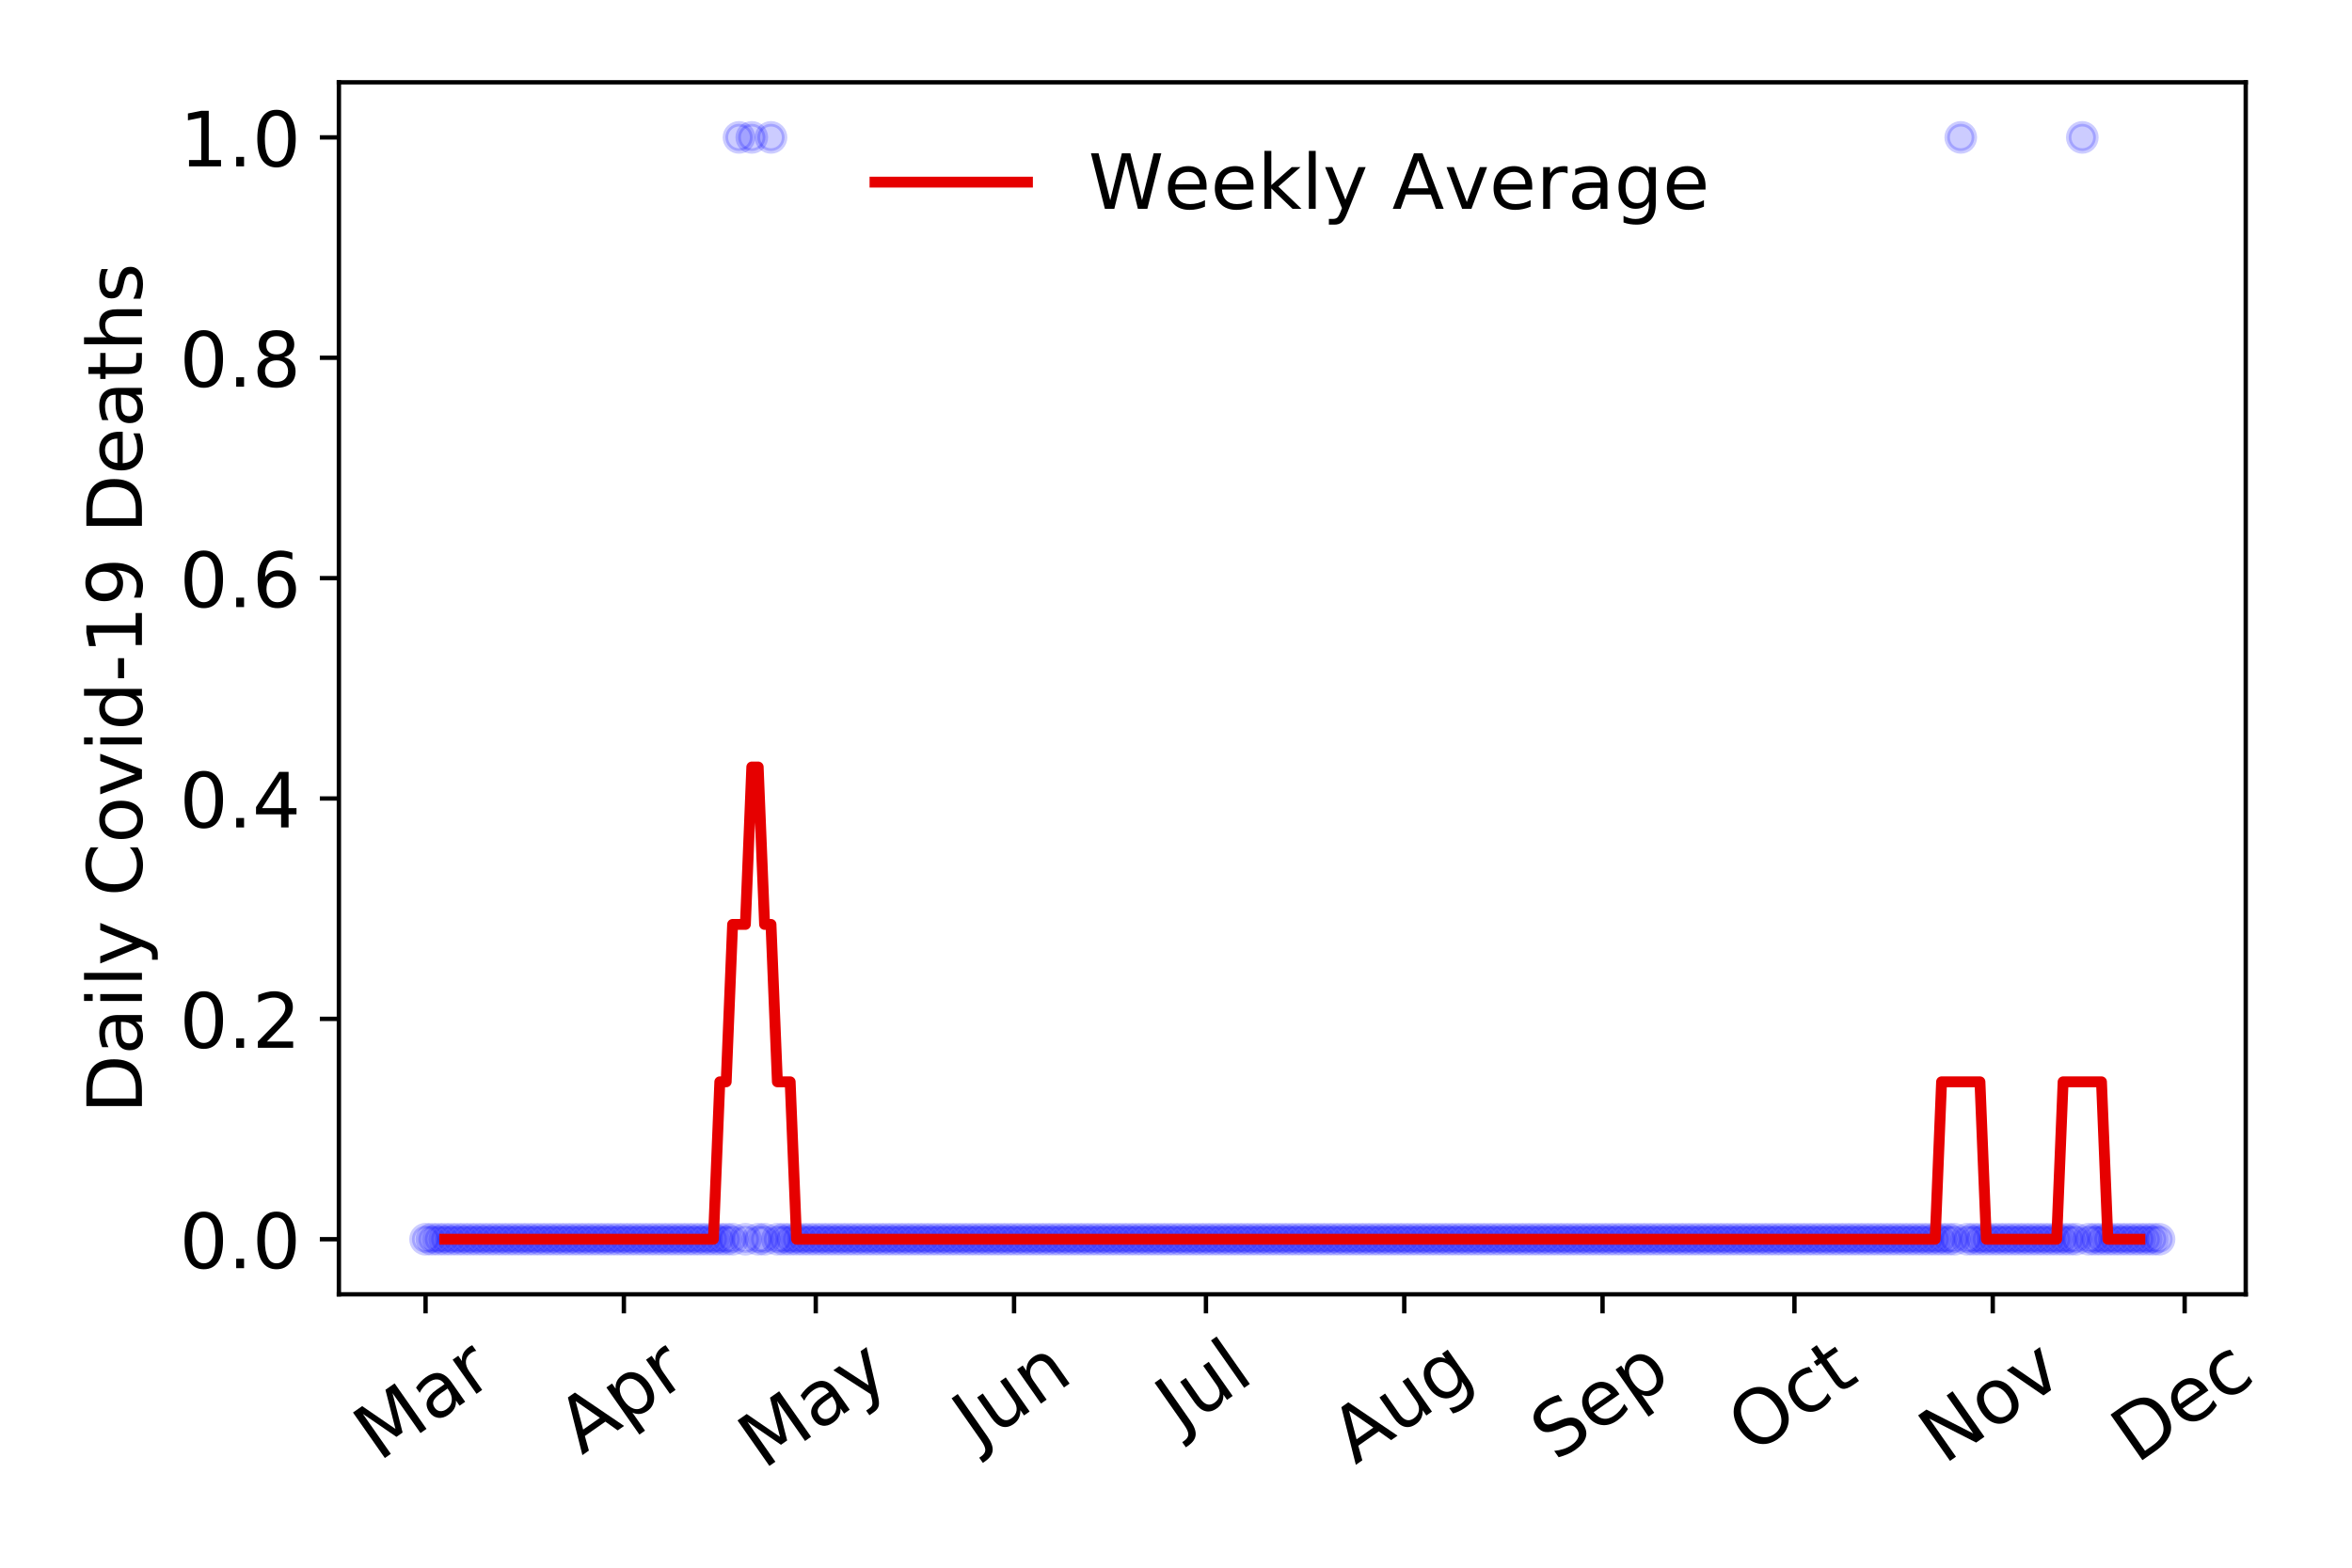 <?xml version="1.0" encoding="utf-8" standalone="no"?>
<!DOCTYPE svg PUBLIC "-//W3C//DTD SVG 1.1//EN"
  "http://www.w3.org/Graphics/SVG/1.1/DTD/svg11.dtd">
<!-- Created with matplotlib (https://matplotlib.org/) -->
<svg height="288pt" version="1.1" viewBox="0 0 432 288" width="432pt" xmlns="http://www.w3.org/2000/svg" xmlns:xlink="http://www.w3.org/1999/xlink">
 <defs>
  <style type="text/css">
*{stroke-linecap:butt;stroke-linejoin:round;}
  </style>
 </defs>
 <g id="figure_1">
  <g id="patch_1">
   <path d="M 0 288 
L 432 288 
L 432 0 
L 0 0 
z
" style="fill:#ffffff;"/>
  </g>
  <g id="axes_1">
   <g id="patch_2">
    <path d="M 62.245 237.778 
L 412.481 237.778 
L 412.481 15.12 
L 62.245 15.12 
z
" style="fill:#ffffff;"/>
   </g>
   <g id="matplotlib.axis_1">
    <g id="xtick_1">
     <g id="line2d_1">
      <defs>
       <path d="M 0 0 
L 0 3.5 
" id="m1868c3be7b" style="stroke:#000000;stroke-width:0.8;"/>
      </defs>
      <g>
       <use style="stroke:#000000;stroke-width:0.8;" x="78.165" xlink:href="#m1868c3be7b" y="237.778"/>
      </g>
     </g>
     <g id="text_1">
      <!-- Mar -->
      <defs>
       <path d="M 9.812 72.906 
L 24.516 72.906 
L 43.109 23.297 
L 61.812 72.906 
L 76.516 72.906 
L 76.516 0 
L 66.891 0 
L 66.891 64.016 
L 48.094 14.016 
L 38.188 14.016 
L 19.391 64.016 
L 19.391 0 
L 9.812 0 
z
" id="DejaVuSans-77"/>
       <path d="M 34.281 27.484 
Q 23.391 27.484 19.188 25 
Q 14.984 22.516 14.984 16.5 
Q 14.984 11.719 18.141 8.906 
Q 21.297 6.109 26.703 6.109 
Q 34.188 6.109 38.703 11.406 
Q 43.219 16.703 43.219 25.484 
L 43.219 27.484 
z
M 52.203 31.203 
L 52.203 0 
L 43.219 0 
L 43.219 8.297 
Q 40.141 3.328 35.547 0.953 
Q 30.953 -1.422 24.312 -1.422 
Q 15.922 -1.422 10.953 3.297 
Q 6 8.016 6 15.922 
Q 6 25.141 12.172 29.828 
Q 18.359 34.516 30.609 34.516 
L 43.219 34.516 
L 43.219 35.406 
Q 43.219 41.609 39.141 45 
Q 35.062 48.391 27.688 48.391 
Q 23 48.391 18.547 47.266 
Q 14.109 46.141 10.016 43.891 
L 10.016 52.203 
Q 14.938 54.109 19.578 55.047 
Q 24.219 56 28.609 56 
Q 40.484 56 46.344 49.844 
Q 52.203 43.703 52.203 31.203 
z
" id="DejaVuSans-97"/>
       <path d="M 41.109 46.297 
Q 39.594 47.172 37.812 47.578 
Q 36.031 48 33.891 48 
Q 26.266 48 22.188 43.047 
Q 18.109 38.094 18.109 28.812 
L 18.109 0 
L 9.078 0 
L 9.078 54.688 
L 18.109 54.688 
L 18.109 46.188 
Q 20.953 51.172 25.484 53.578 
Q 30.031 56 36.531 56 
Q 37.453 56 38.578 55.875 
Q 39.703 55.766 41.062 55.516 
z
" id="DejaVuSans-114"/>
      </defs>
      <g transform="translate(69.562 268.643)rotate(-35)scale(0.14 -0.14)">
       <use xlink:href="#DejaVuSans-77"/>
       <use x="86.279" xlink:href="#DejaVuSans-97"/>
       <use x="147.559" xlink:href="#DejaVuSans-114"/>
      </g>
     </g>
    </g>
    <g id="xtick_2">
     <g id="line2d_2">
      <g>
       <use style="stroke:#000000;stroke-width:0.8;" x="114.587" xlink:href="#m1868c3be7b" y="237.778"/>
      </g>
     </g>
     <g id="text_2">
      <!-- Apr -->
      <defs>
       <path d="M 34.188 63.188 
L 20.797 26.906 
L 47.609 26.906 
z
M 28.609 72.906 
L 39.797 72.906 
L 67.578 0 
L 57.328 0 
L 50.688 18.703 
L 17.828 18.703 
L 11.188 0 
L 0.781 0 
z
" id="DejaVuSans-65"/>
       <path d="M 18.109 8.203 
L 18.109 -20.797 
L 9.078 -20.797 
L 9.078 54.688 
L 18.109 54.688 
L 18.109 46.391 
Q 20.953 51.266 25.266 53.625 
Q 29.594 56 35.594 56 
Q 45.562 56 51.781 48.094 
Q 58.016 40.188 58.016 27.297 
Q 58.016 14.406 51.781 6.484 
Q 45.562 -1.422 35.594 -1.422 
Q 29.594 -1.422 25.266 0.953 
Q 20.953 3.328 18.109 8.203 
z
M 48.688 27.297 
Q 48.688 37.203 44.609 42.844 
Q 40.531 48.484 33.406 48.484 
Q 26.266 48.484 22.188 42.844 
Q 18.109 37.203 18.109 27.297 
Q 18.109 17.391 22.188 11.75 
Q 26.266 6.109 33.406 6.109 
Q 40.531 6.109 44.609 11.75 
Q 48.688 17.391 48.688 27.297 
z
" id="DejaVuSans-112"/>
      </defs>
      <g transform="translate(106.882 267.384)rotate(-35)scale(0.14 -0.14)">
       <use xlink:href="#DejaVuSans-65"/>
       <use x="68.408" xlink:href="#DejaVuSans-112"/>
       <use x="131.885" xlink:href="#DejaVuSans-114"/>
      </g>
     </g>
    </g>
    <g id="xtick_3">
     <g id="line2d_3">
      <g>
       <use style="stroke:#000000;stroke-width:0.8;" x="149.833" xlink:href="#m1868c3be7b" y="237.778"/>
      </g>
     </g>
     <g id="text_3">
      <!-- May -->
      <defs>
       <path d="M 32.172 -5.078 
Q 28.375 -14.844 24.75 -17.812 
Q 21.141 -20.797 15.094 -20.797 
L 7.906 -20.797 
L 7.906 -13.281 
L 13.188 -13.281 
Q 16.891 -13.281 18.938 -11.516 
Q 21 -9.766 23.484 -3.219 
L 25.094 0.875 
L 2.984 54.688 
L 12.5 54.688 
L 29.594 11.922 
L 46.688 54.688 
L 56.203 54.688 
z
" id="DejaVuSans-121"/>
      </defs>
      <g transform="translate(140.194 270.094)rotate(-35)scale(0.14 -0.14)">
       <use xlink:href="#DejaVuSans-77"/>
       <use x="86.279" xlink:href="#DejaVuSans-97"/>
       <use x="147.559" xlink:href="#DejaVuSans-121"/>
      </g>
     </g>
    </g>
    <g id="xtick_4">
     <g id="line2d_4">
      <g>
       <use style="stroke:#000000;stroke-width:0.8;" x="186.255" xlink:href="#m1868c3be7b" y="237.778"/>
      </g>
     </g>
     <g id="text_4">
      <!-- Jun -->
      <defs>
       <path d="M 9.812 72.906 
L 19.672 72.906 
L 19.672 5.078 
Q 19.672 -8.109 14.672 -14.062 
Q 9.672 -20.016 -1.422 -20.016 
L -5.172 -20.016 
L -5.172 -11.719 
L -2.094 -11.719 
Q 4.438 -11.719 7.125 -8.047 
Q 9.812 -4.391 9.812 5.078 
z
" id="DejaVuSans-74"/>
       <path d="M 8.5 21.578 
L 8.5 54.688 
L 17.484 54.688 
L 17.484 21.922 
Q 17.484 14.156 20.5 10.266 
Q 23.531 6.391 29.594 6.391 
Q 36.859 6.391 41.078 11.031 
Q 45.312 15.672 45.312 23.688 
L 45.312 54.688 
L 54.297 54.688 
L 54.297 0 
L 45.312 0 
L 45.312 8.406 
Q 42.047 3.422 37.719 1 
Q 33.406 -1.422 27.688 -1.422 
Q 18.266 -1.422 13.375 4.438 
Q 8.5 10.297 8.5 21.578 
z
M 31.109 56 
z
" id="DejaVuSans-117"/>
       <path d="M 54.891 33.016 
L 54.891 0 
L 45.906 0 
L 45.906 32.719 
Q 45.906 40.484 42.875 44.328 
Q 39.844 48.188 33.797 48.188 
Q 26.516 48.188 22.312 43.547 
Q 18.109 38.922 18.109 30.906 
L 18.109 0 
L 9.078 0 
L 9.078 54.688 
L 18.109 54.688 
L 18.109 46.188 
Q 21.344 51.125 25.703 53.562 
Q 30.078 56 35.797 56 
Q 45.219 56 50.047 50.172 
Q 54.891 44.344 54.891 33.016 
z
" id="DejaVuSans-110"/>
      </defs>
      <g transform="translate(179.511 266.039)rotate(-35)scale(0.14 -0.14)">
       <use xlink:href="#DejaVuSans-74"/>
       <use x="29.492" xlink:href="#DejaVuSans-117"/>
       <use x="92.871" xlink:href="#DejaVuSans-110"/>
      </g>
     </g>
    </g>
    <g id="xtick_5">
     <g id="line2d_5">
      <g>
       <use style="stroke:#000000;stroke-width:0.8;" x="221.502" xlink:href="#m1868c3be7b" y="237.778"/>
      </g>
     </g>
     <g id="text_5">
      <!-- Jul -->
      <defs>
       <path d="M 9.422 75.984 
L 18.406 75.984 
L 18.406 0 
L 9.422 0 
z
" id="DejaVuSans-108"/>
      </defs>
      <g transform="translate(216.799 263.181)rotate(-35)scale(0.14 -0.14)">
       <use xlink:href="#DejaVuSans-74"/>
       <use x="29.492" xlink:href="#DejaVuSans-117"/>
       <use x="92.871" xlink:href="#DejaVuSans-108"/>
      </g>
     </g>
    </g>
    <g id="xtick_6">
     <g id="line2d_6">
      <g>
       <use style="stroke:#000000;stroke-width:0.8;" x="257.924" xlink:href="#m1868c3be7b" y="237.778"/>
      </g>
     </g>
     <g id="text_6">
      <!-- Aug -->
      <defs>
       <path d="M 45.406 27.984 
Q 45.406 37.75 41.375 43.109 
Q 37.359 48.484 30.078 48.484 
Q 22.859 48.484 18.828 43.109 
Q 14.797 37.75 14.797 27.984 
Q 14.797 18.266 18.828 12.891 
Q 22.859 7.516 30.078 7.516 
Q 37.359 7.516 41.375 12.891 
Q 45.406 18.266 45.406 27.984 
z
M 54.391 6.781 
Q 54.391 -7.172 48.188 -13.984 
Q 42 -20.797 29.203 -20.797 
Q 24.469 -20.797 20.266 -20.094 
Q 16.062 -19.391 12.109 -17.922 
L 12.109 -9.188 
Q 16.062 -11.328 19.922 -12.344 
Q 23.781 -13.375 27.781 -13.375 
Q 36.625 -13.375 41.016 -8.766 
Q 45.406 -4.156 45.406 5.172 
L 45.406 9.625 
Q 42.625 4.781 38.281 2.391 
Q 33.938 0 27.875 0 
Q 17.828 0 11.672 7.656 
Q 5.516 15.328 5.516 27.984 
Q 5.516 40.672 11.672 48.328 
Q 17.828 56 27.875 56 
Q 33.938 56 38.281 53.609 
Q 42.625 51.219 45.406 46.391 
L 45.406 54.688 
L 54.391 54.688 
z
" id="DejaVuSans-103"/>
      </defs>
      <g transform="translate(248.943 269.172)rotate(-35)scale(0.14 -0.14)">
       <use xlink:href="#DejaVuSans-65"/>
       <use x="68.408" xlink:href="#DejaVuSans-117"/>
       <use x="131.787" xlink:href="#DejaVuSans-103"/>
      </g>
     </g>
    </g>
    <g id="xtick_7">
     <g id="line2d_7">
      <g>
       <use style="stroke:#000000;stroke-width:0.8;" x="294.345" xlink:href="#m1868c3be7b" y="237.778"/>
      </g>
     </g>
     <g id="text_7">
      <!-- Sep -->
      <defs>
       <path d="M 53.516 70.516 
L 53.516 60.891 
Q 47.906 63.578 42.922 64.891 
Q 37.938 66.219 33.297 66.219 
Q 25.25 66.219 20.875 63.094 
Q 16.5 59.969 16.5 54.203 
Q 16.5 49.359 19.406 46.891 
Q 22.312 44.438 30.422 42.922 
L 36.375 41.703 
Q 47.406 39.594 52.656 34.297 
Q 57.906 29 57.906 20.125 
Q 57.906 9.516 50.797 4.047 
Q 43.703 -1.422 29.984 -1.422 
Q 24.812 -1.422 18.969 -0.25 
Q 13.141 0.922 6.891 3.219 
L 6.891 13.375 
Q 12.891 10.016 18.656 8.297 
Q 24.422 6.594 29.984 6.594 
Q 38.422 6.594 43.016 9.906 
Q 47.609 13.234 47.609 19.391 
Q 47.609 24.75 44.312 27.781 
Q 41.016 30.812 33.5 32.328 
L 27.484 33.5 
Q 16.453 35.688 11.516 40.375 
Q 6.594 45.062 6.594 53.422 
Q 6.594 63.094 13.406 68.656 
Q 20.219 74.219 32.172 74.219 
Q 37.312 74.219 42.625 73.281 
Q 47.953 72.359 53.516 70.516 
z
" id="DejaVuSans-83"/>
       <path d="M 56.203 29.594 
L 56.203 25.203 
L 14.891 25.203 
Q 15.484 15.922 20.484 11.062 
Q 25.484 6.203 34.422 6.203 
Q 39.594 6.203 44.453 7.469 
Q 49.312 8.734 54.109 11.281 
L 54.109 2.781 
Q 49.266 0.734 44.188 -0.344 
Q 39.109 -1.422 33.891 -1.422 
Q 20.797 -1.422 13.156 6.188 
Q 5.516 13.812 5.516 26.812 
Q 5.516 40.234 12.766 48.109 
Q 20.016 56 32.328 56 
Q 43.359 56 49.781 48.891 
Q 56.203 41.797 56.203 29.594 
z
M 47.219 32.234 
Q 47.125 39.594 43.094 43.984 
Q 39.062 48.391 32.422 48.391 
Q 24.906 48.391 20.391 44.141 
Q 15.875 39.891 15.188 32.172 
z
" id="DejaVuSans-101"/>
      </defs>
      <g transform="translate(285.752 268.629)rotate(-35)scale(0.14 -0.14)">
       <use xlink:href="#DejaVuSans-83"/>
       <use x="63.477" xlink:href="#DejaVuSans-101"/>
       <use x="125" xlink:href="#DejaVuSans-112"/>
      </g>
     </g>
    </g>
    <g id="xtick_8">
     <g id="line2d_8">
      <g>
       <use style="stroke:#000000;stroke-width:0.8;" x="329.592" xlink:href="#m1868c3be7b" y="237.778"/>
      </g>
     </g>
     <g id="text_8">
      <!-- Oct -->
      <defs>
       <path d="M 39.406 66.219 
Q 28.656 66.219 22.328 58.203 
Q 16.016 50.203 16.016 36.375 
Q 16.016 22.609 22.328 14.594 
Q 28.656 6.594 39.406 6.594 
Q 50.141 6.594 56.422 14.594 
Q 62.703 22.609 62.703 36.375 
Q 62.703 50.203 56.422 58.203 
Q 50.141 66.219 39.406 66.219 
z
M 39.406 74.219 
Q 54.734 74.219 63.906 63.938 
Q 73.094 53.656 73.094 36.375 
Q 73.094 19.141 63.906 8.859 
Q 54.734 -1.422 39.406 -1.422 
Q 24.031 -1.422 14.812 8.828 
Q 5.609 19.094 5.609 36.375 
Q 5.609 53.656 14.812 63.938 
Q 24.031 74.219 39.406 74.219 
z
" id="DejaVuSans-79"/>
       <path d="M 48.781 52.594 
L 48.781 44.188 
Q 44.969 46.297 41.141 47.344 
Q 37.312 48.391 33.406 48.391 
Q 24.656 48.391 19.812 42.844 
Q 14.984 37.312 14.984 27.297 
Q 14.984 17.281 19.812 11.734 
Q 24.656 6.203 33.406 6.203 
Q 37.312 6.203 41.141 7.25 
Q 44.969 8.297 48.781 10.406 
L 48.781 2.094 
Q 45.016 0.344 40.984 -0.531 
Q 36.969 -1.422 32.422 -1.422 
Q 20.062 -1.422 12.781 6.344 
Q 5.516 14.109 5.516 27.297 
Q 5.516 40.672 12.859 48.328 
Q 20.219 56 33.016 56 
Q 37.156 56 41.109 55.141 
Q 45.062 54.297 48.781 52.594 
z
" id="DejaVuSans-99"/>
       <path d="M 18.312 70.219 
L 18.312 54.688 
L 36.812 54.688 
L 36.812 47.703 
L 18.312 47.703 
L 18.312 18.016 
Q 18.312 11.328 20.141 9.422 
Q 21.969 7.516 27.594 7.516 
L 36.812 7.516 
L 36.812 0 
L 27.594 0 
Q 17.188 0 13.234 3.875 
Q 9.281 7.766 9.281 18.016 
L 9.281 47.703 
L 2.688 47.703 
L 2.688 54.688 
L 9.281 54.688 
L 9.281 70.219 
z
" id="DejaVuSans-116"/>
      </defs>
      <g transform="translate(321.893 267.377)rotate(-35)scale(0.14 -0.14)">
       <use xlink:href="#DejaVuSans-79"/>
       <use x="78.711" xlink:href="#DejaVuSans-99"/>
       <use x="133.691" xlink:href="#DejaVuSans-116"/>
      </g>
     </g>
    </g>
    <g id="xtick_9">
     <g id="line2d_9">
      <g>
       <use style="stroke:#000000;stroke-width:0.8;" x="366.014" xlink:href="#m1868c3be7b" y="237.778"/>
      </g>
     </g>
     <g id="text_9">
      <!-- Nov -->
      <defs>
       <path d="M 9.812 72.906 
L 23.094 72.906 
L 55.422 11.922 
L 55.422 72.906 
L 64.984 72.906 
L 64.984 0 
L 51.703 0 
L 19.391 60.984 
L 19.391 0 
L 9.812 0 
z
" id="DejaVuSans-78"/>
       <path d="M 30.609 48.391 
Q 23.391 48.391 19.188 42.75 
Q 14.984 37.109 14.984 27.297 
Q 14.984 17.484 19.156 11.844 
Q 23.344 6.203 30.609 6.203 
Q 37.797 6.203 41.984 11.859 
Q 46.188 17.531 46.188 27.297 
Q 46.188 37.016 41.984 42.703 
Q 37.797 48.391 30.609 48.391 
z
M 30.609 56 
Q 42.328 56 49.016 48.375 
Q 55.719 40.766 55.719 27.297 
Q 55.719 13.875 49.016 6.219 
Q 42.328 -1.422 30.609 -1.422 
Q 18.844 -1.422 12.172 6.219 
Q 5.516 13.875 5.516 27.297 
Q 5.516 40.766 12.172 48.375 
Q 18.844 56 30.609 56 
z
" id="DejaVuSans-111"/>
       <path d="M 2.984 54.688 
L 12.5 54.688 
L 29.594 8.797 
L 46.688 54.688 
L 56.203 54.688 
L 35.688 0 
L 23.484 0 
z
" id="DejaVuSans-118"/>
      </defs>
      <g transform="translate(357.038 269.166)rotate(-35)scale(0.14 -0.14)">
       <use xlink:href="#DejaVuSans-78"/>
       <use x="74.805" xlink:href="#DejaVuSans-111"/>
       <use x="135.986" xlink:href="#DejaVuSans-118"/>
      </g>
     </g>
    </g>
    <g id="xtick_10">
     <g id="line2d_10">
      <g>
       <use style="stroke:#000000;stroke-width:0.8;" x="401.261" xlink:href="#m1868c3be7b" y="237.778"/>
      </g>
     </g>
     <g id="text_10">
      <!-- Dec -->
      <defs>
       <path d="M 19.672 64.797 
L 19.672 8.109 
L 31.594 8.109 
Q 46.688 8.109 53.688 14.938 
Q 60.688 21.781 60.688 36.531 
Q 60.688 51.172 53.688 57.984 
Q 46.688 64.797 31.594 64.797 
z
M 9.812 72.906 
L 30.078 72.906 
Q 51.266 72.906 61.172 64.094 
Q 71.094 55.281 71.094 36.531 
Q 71.094 17.672 61.125 8.828 
Q 51.172 0 30.078 0 
L 9.812 0 
z
" id="DejaVuSans-68"/>
      </defs>
      <g transform="translate(392.38 269.032)rotate(-35)scale(0.14 -0.14)">
       <use xlink:href="#DejaVuSans-68"/>
       <use x="77.002" xlink:href="#DejaVuSans-101"/>
       <use x="138.525" xlink:href="#DejaVuSans-99"/>
      </g>
     </g>
    </g>
   </g>
   <g id="matplotlib.axis_2">
    <g id="ytick_1">
     <g id="line2d_11">
      <defs>
       <path d="M 0 0 
L -3.5 0 
" id="mcf026094a3" style="stroke:#000000;stroke-width:0.8;"/>
      </defs>
      <g>
       <use style="stroke:#000000;stroke-width:0.8;" x="62.245" xlink:href="#mcf026094a3" y="227.657"/>
      </g>
     </g>
     <g id="text_11">
      <!-- 0.0 -->
      <defs>
       <path d="M 31.781 66.406 
Q 24.172 66.406 20.328 58.906 
Q 16.5 51.422 16.5 36.375 
Q 16.5 21.391 20.328 13.891 
Q 24.172 6.391 31.781 6.391 
Q 39.453 6.391 43.281 13.891 
Q 47.125 21.391 47.125 36.375 
Q 47.125 51.422 43.281 58.906 
Q 39.453 66.406 31.781 66.406 
z
M 31.781 74.219 
Q 44.047 74.219 50.516 64.516 
Q 56.984 54.828 56.984 36.375 
Q 56.984 17.969 50.516 8.266 
Q 44.047 -1.422 31.781 -1.422 
Q 19.531 -1.422 13.062 8.266 
Q 6.594 17.969 6.594 36.375 
Q 6.594 54.828 13.062 64.516 
Q 19.531 74.219 31.781 74.219 
z
" id="DejaVuSans-48"/>
       <path d="M 10.688 12.406 
L 21 12.406 
L 21 0 
L 10.688 0 
z
" id="DejaVuSans-46"/>
      </defs>
      <g transform="translate(32.981 232.976)scale(0.14 -0.14)">
       <use xlink:href="#DejaVuSans-48"/>
       <use x="63.623" xlink:href="#DejaVuSans-46"/>
       <use x="95.41" xlink:href="#DejaVuSans-48"/>
      </g>
     </g>
    </g>
    <g id="ytick_2">
     <g id="line2d_12">
      <g>
       <use style="stroke:#000000;stroke-width:0.8;" x="62.245" xlink:href="#mcf026094a3" y="187.174"/>
      </g>
     </g>
     <g id="text_12">
      <!-- 0.2 -->
      <defs>
       <path d="M 19.188 8.297 
L 53.609 8.297 
L 53.609 0 
L 7.328 0 
L 7.328 8.297 
Q 12.938 14.109 22.625 23.891 
Q 32.328 33.688 34.812 36.531 
Q 39.547 41.844 41.422 45.531 
Q 43.312 49.219 43.312 52.781 
Q 43.312 58.594 39.234 62.25 
Q 35.156 65.922 28.609 65.922 
Q 23.969 65.922 18.812 64.312 
Q 13.672 62.703 7.812 59.422 
L 7.812 69.391 
Q 13.766 71.781 18.938 73 
Q 24.125 74.219 28.422 74.219 
Q 39.75 74.219 46.484 68.547 
Q 53.219 62.891 53.219 53.422 
Q 53.219 48.922 51.531 44.891 
Q 49.859 40.875 45.406 35.406 
Q 44.188 33.984 37.641 27.219 
Q 31.109 20.453 19.188 8.297 
z
" id="DejaVuSans-50"/>
      </defs>
      <g transform="translate(32.981 192.493)scale(0.14 -0.14)">
       <use xlink:href="#DejaVuSans-48"/>
       <use x="63.623" xlink:href="#DejaVuSans-46"/>
       <use x="95.41" xlink:href="#DejaVuSans-50"/>
      </g>
     </g>
    </g>
    <g id="ytick_3">
     <g id="line2d_13">
      <g>
       <use style="stroke:#000000;stroke-width:0.8;" x="62.245" xlink:href="#mcf026094a3" y="146.691"/>
      </g>
     </g>
     <g id="text_13">
      <!-- 0.4 -->
      <defs>
       <path d="M 37.797 64.312 
L 12.891 25.391 
L 37.797 25.391 
z
M 35.203 72.906 
L 47.609 72.906 
L 47.609 25.391 
L 58.016 25.391 
L 58.016 17.188 
L 47.609 17.188 
L 47.609 0 
L 37.797 0 
L 37.797 17.188 
L 4.891 17.188 
L 4.891 26.703 
z
" id="DejaVuSans-52"/>
      </defs>
      <g transform="translate(32.981 152.01)scale(0.14 -0.14)">
       <use xlink:href="#DejaVuSans-48"/>
       <use x="63.623" xlink:href="#DejaVuSans-46"/>
       <use x="95.41" xlink:href="#DejaVuSans-52"/>
      </g>
     </g>
    </g>
    <g id="ytick_4">
     <g id="line2d_14">
      <g>
       <use style="stroke:#000000;stroke-width:0.8;" x="62.245" xlink:href="#mcf026094a3" y="106.207"/>
      </g>
     </g>
     <g id="text_14">
      <!-- 0.6 -->
      <defs>
       <path d="M 33.016 40.375 
Q 26.375 40.375 22.484 35.828 
Q 18.609 31.297 18.609 23.391 
Q 18.609 15.531 22.484 10.953 
Q 26.375 6.391 33.016 6.391 
Q 39.656 6.391 43.531 10.953 
Q 47.406 15.531 47.406 23.391 
Q 47.406 31.297 43.531 35.828 
Q 39.656 40.375 33.016 40.375 
z
M 52.594 71.297 
L 52.594 62.312 
Q 48.875 64.062 45.094 64.984 
Q 41.312 65.922 37.594 65.922 
Q 27.828 65.922 22.672 59.328 
Q 17.531 52.734 16.797 39.406 
Q 19.672 43.656 24.016 45.922 
Q 28.375 48.188 33.594 48.188 
Q 44.578 48.188 50.953 41.516 
Q 57.328 34.859 57.328 23.391 
Q 57.328 12.156 50.688 5.359 
Q 44.047 -1.422 33.016 -1.422 
Q 20.359 -1.422 13.672 8.266 
Q 6.984 17.969 6.984 36.375 
Q 6.984 53.656 15.188 63.938 
Q 23.391 74.219 37.203 74.219 
Q 40.922 74.219 44.703 73.484 
Q 48.484 72.75 52.594 71.297 
z
" id="DejaVuSans-54"/>
      </defs>
      <g transform="translate(32.981 111.526)scale(0.14 -0.14)">
       <use xlink:href="#DejaVuSans-48"/>
       <use x="63.623" xlink:href="#DejaVuSans-46"/>
       <use x="95.41" xlink:href="#DejaVuSans-54"/>
      </g>
     </g>
    </g>
    <g id="ytick_5">
     <g id="line2d_15">
      <g>
       <use style="stroke:#000000;stroke-width:0.8;" x="62.245" xlink:href="#mcf026094a3" y="65.724"/>
      </g>
     </g>
     <g id="text_15">
      <!-- 0.8 -->
      <defs>
       <path d="M 31.781 34.625 
Q 24.75 34.625 20.719 30.859 
Q 16.703 27.094 16.703 20.516 
Q 16.703 13.922 20.719 10.156 
Q 24.75 6.391 31.781 6.391 
Q 38.812 6.391 42.859 10.172 
Q 46.922 13.969 46.922 20.516 
Q 46.922 27.094 42.891 30.859 
Q 38.875 34.625 31.781 34.625 
z
M 21.922 38.812 
Q 15.578 40.375 12.031 44.719 
Q 8.5 49.078 8.5 55.328 
Q 8.5 64.062 14.719 69.141 
Q 20.953 74.219 31.781 74.219 
Q 42.672 74.219 48.875 69.141 
Q 55.078 64.062 55.078 55.328 
Q 55.078 49.078 51.531 44.719 
Q 48 40.375 41.703 38.812 
Q 48.828 37.156 52.797 32.312 
Q 56.781 27.484 56.781 20.516 
Q 56.781 9.906 50.312 4.234 
Q 43.844 -1.422 31.781 -1.422 
Q 19.734 -1.422 13.25 4.234 
Q 6.781 9.906 6.781 20.516 
Q 6.781 27.484 10.781 32.312 
Q 14.797 37.156 21.922 38.812 
z
M 18.312 54.391 
Q 18.312 48.734 21.844 45.562 
Q 25.391 42.391 31.781 42.391 
Q 38.141 42.391 41.719 45.562 
Q 45.312 48.734 45.312 54.391 
Q 45.312 60.062 41.719 63.234 
Q 38.141 66.406 31.781 66.406 
Q 25.391 66.406 21.844 63.234 
Q 18.312 60.062 18.312 54.391 
z
" id="DejaVuSans-56"/>
      </defs>
      <g transform="translate(32.981 71.043)scale(0.14 -0.14)">
       <use xlink:href="#DejaVuSans-48"/>
       <use x="63.623" xlink:href="#DejaVuSans-46"/>
       <use x="95.41" xlink:href="#DejaVuSans-56"/>
      </g>
     </g>
    </g>
    <g id="ytick_6">
     <g id="line2d_16">
      <g>
       <use style="stroke:#000000;stroke-width:0.8;" x="62.245" xlink:href="#mcf026094a3" y="25.241"/>
      </g>
     </g>
     <g id="text_16">
      <!-- 1.0 -->
      <defs>
       <path d="M 12.406 8.297 
L 28.516 8.297 
L 28.516 63.922 
L 10.984 60.406 
L 10.984 69.391 
L 28.422 72.906 
L 38.281 72.906 
L 38.281 8.297 
L 54.391 8.297 
L 54.391 0 
L 12.406 0 
z
" id="DejaVuSans-49"/>
      </defs>
      <g transform="translate(32.981 30.56)scale(0.14 -0.14)">
       <use xlink:href="#DejaVuSans-49"/>
       <use x="63.623" xlink:href="#DejaVuSans-46"/>
       <use x="95.41" xlink:href="#DejaVuSans-48"/>
      </g>
     </g>
    </g>
    <g id="text_17">
     <!-- Daily Covid-19 Deaths -->
     <defs>
      <path d="M 9.422 54.688 
L 18.406 54.688 
L 18.406 0 
L 9.422 0 
z
M 9.422 75.984 
L 18.406 75.984 
L 18.406 64.594 
L 9.422 64.594 
z
" id="DejaVuSans-105"/>
      <path id="DejaVuSans-32"/>
      <path d="M 64.406 67.281 
L 64.406 56.891 
Q 59.422 61.531 53.781 63.812 
Q 48.141 66.109 41.797 66.109 
Q 29.297 66.109 22.656 58.469 
Q 16.016 50.828 16.016 36.375 
Q 16.016 21.969 22.656 14.328 
Q 29.297 6.688 41.797 6.688 
Q 48.141 6.688 53.781 8.984 
Q 59.422 11.281 64.406 15.922 
L 64.406 5.609 
Q 59.234 2.094 53.438 0.328 
Q 47.656 -1.422 41.219 -1.422 
Q 24.656 -1.422 15.125 8.703 
Q 5.609 18.844 5.609 36.375 
Q 5.609 53.953 15.125 64.078 
Q 24.656 74.219 41.219 74.219 
Q 47.75 74.219 53.531 72.484 
Q 59.328 70.75 64.406 67.281 
z
" id="DejaVuSans-67"/>
      <path d="M 45.406 46.391 
L 45.406 75.984 
L 54.391 75.984 
L 54.391 0 
L 45.406 0 
L 45.406 8.203 
Q 42.578 3.328 38.25 0.953 
Q 33.938 -1.422 27.875 -1.422 
Q 17.969 -1.422 11.734 6.484 
Q 5.516 14.406 5.516 27.297 
Q 5.516 40.188 11.734 48.094 
Q 17.969 56 27.875 56 
Q 33.938 56 38.25 53.625 
Q 42.578 51.266 45.406 46.391 
z
M 14.797 27.297 
Q 14.797 17.391 18.875 11.75 
Q 22.953 6.109 30.078 6.109 
Q 37.203 6.109 41.297 11.75 
Q 45.406 17.391 45.406 27.297 
Q 45.406 37.203 41.297 42.844 
Q 37.203 48.484 30.078 48.484 
Q 22.953 48.484 18.875 42.844 
Q 14.797 37.203 14.797 27.297 
z
" id="DejaVuSans-100"/>
      <path d="M 4.891 31.391 
L 31.203 31.391 
L 31.203 23.391 
L 4.891 23.391 
z
" id="DejaVuSans-45"/>
      <path d="M 10.984 1.516 
L 10.984 10.5 
Q 14.703 8.734 18.5 7.812 
Q 22.312 6.891 25.984 6.891 
Q 35.75 6.891 40.891 13.453 
Q 46.047 20.016 46.781 33.406 
Q 43.953 29.203 39.594 26.953 
Q 35.25 24.703 29.984 24.703 
Q 19.047 24.703 12.672 31.312 
Q 6.297 37.938 6.297 49.422 
Q 6.297 60.641 12.938 67.422 
Q 19.578 74.219 30.609 74.219 
Q 43.266 74.219 49.922 64.516 
Q 56.594 54.828 56.594 36.375 
Q 56.594 19.141 48.406 8.859 
Q 40.234 -1.422 26.422 -1.422 
Q 22.703 -1.422 18.891 -0.688 
Q 15.094 0.047 10.984 1.516 
z
M 30.609 32.422 
Q 37.25 32.422 41.125 36.953 
Q 45.016 41.5 45.016 49.422 
Q 45.016 57.281 41.125 61.844 
Q 37.25 66.406 30.609 66.406 
Q 23.969 66.406 20.094 61.844 
Q 16.219 57.281 16.219 49.422 
Q 16.219 41.5 20.094 36.953 
Q 23.969 32.422 30.609 32.422 
z
" id="DejaVuSans-57"/>
      <path d="M 54.891 33.016 
L 54.891 0 
L 45.906 0 
L 45.906 32.719 
Q 45.906 40.484 42.875 44.328 
Q 39.844 48.188 33.797 48.188 
Q 26.516 48.188 22.312 43.547 
Q 18.109 38.922 18.109 30.906 
L 18.109 0 
L 9.078 0 
L 9.078 75.984 
L 18.109 75.984 
L 18.109 46.188 
Q 21.344 51.125 25.703 53.562 
Q 30.078 56 35.797 56 
Q 45.219 56 50.047 50.172 
Q 54.891 44.344 54.891 33.016 
z
" id="DejaVuSans-104"/>
      <path d="M 44.281 53.078 
L 44.281 44.578 
Q 40.484 46.531 36.375 47.5 
Q 32.281 48.484 27.875 48.484 
Q 21.188 48.484 17.844 46.438 
Q 14.5 44.391 14.5 40.281 
Q 14.5 37.156 16.891 35.375 
Q 19.281 33.594 26.516 31.984 
L 29.594 31.297 
Q 39.156 29.25 43.188 25.516 
Q 47.219 21.781 47.219 15.094 
Q 47.219 7.469 41.188 3.016 
Q 35.156 -1.422 24.609 -1.422 
Q 20.219 -1.422 15.453 -0.562 
Q 10.688 0.297 5.422 2 
L 5.422 11.281 
Q 10.406 8.688 15.234 7.391 
Q 20.062 6.109 24.812 6.109 
Q 31.156 6.109 34.562 8.281 
Q 37.984 10.453 37.984 14.406 
Q 37.984 18.062 35.516 20.016 
Q 33.062 21.969 24.703 23.781 
L 21.578 24.516 
Q 13.234 26.266 9.516 29.906 
Q 5.812 33.547 5.812 39.891 
Q 5.812 47.609 11.281 51.797 
Q 16.75 56 26.812 56 
Q 31.781 56 36.172 55.266 
Q 40.578 54.547 44.281 53.078 
z
" id="DejaVuSans-115"/>
     </defs>
     <g transform="translate(26.069 204.56)rotate(-90)scale(0.14 -0.14)">
      <use xlink:href="#DejaVuSans-68"/>
      <use x="77.002" xlink:href="#DejaVuSans-97"/>
      <use x="138.281" xlink:href="#DejaVuSans-105"/>
      <use x="166.064" xlink:href="#DejaVuSans-108"/>
      <use x="193.848" xlink:href="#DejaVuSans-121"/>
      <use x="253.027" xlink:href="#DejaVuSans-32"/>
      <use x="284.814" xlink:href="#DejaVuSans-67"/>
      <use x="354.639" xlink:href="#DejaVuSans-111"/>
      <use x="415.82" xlink:href="#DejaVuSans-118"/>
      <use x="475" xlink:href="#DejaVuSans-105"/>
      <use x="502.783" xlink:href="#DejaVuSans-100"/>
      <use x="566.26" xlink:href="#DejaVuSans-45"/>
      <use x="602.344" xlink:href="#DejaVuSans-49"/>
      <use x="665.967" xlink:href="#DejaVuSans-57"/>
      <use x="729.59" xlink:href="#DejaVuSans-32"/>
      <use x="761.377" xlink:href="#DejaVuSans-68"/>
      <use x="838.379" xlink:href="#DejaVuSans-101"/>
      <use x="899.902" xlink:href="#DejaVuSans-97"/>
      <use x="961.182" xlink:href="#DejaVuSans-116"/>
      <use x="1000.391" xlink:href="#DejaVuSans-104"/>
      <use x="1063.77" xlink:href="#DejaVuSans-115"/>
     </g>
    </g>
   </g>
   <g id="line2d_17">
    <defs>
     <path d="M 0 2.5 
C 0.663 2.5 1.299 2.237 1.768 1.768 
C 2.237 1.299 2.5 0.663 2.5 0 
C 2.5 -0.663 2.237 -1.299 1.768 -1.768 
C 1.299 -2.237 0.663 -2.5 0 -2.5 
C -0.663 -2.5 -1.299 -2.237 -1.768 -1.768 
C -2.237 -1.299 -2.5 -0.663 -2.5 0 
C -2.5 0.663 -2.237 1.299 -1.768 1.768 
C -1.299 2.237 -0.663 2.5 0 2.5 
z
" id="m5883682d95" style="stroke:#0000ff;stroke-opacity:0.2;"/>
    </defs>
    <g clip-path="url(#p000238deaa)">
     <use style="fill:#0000ff;fill-opacity:0.2;stroke:#0000ff;stroke-opacity:0.2;" x="78.165" xlink:href="#m5883682d95" y="227.657"/>
     <use style="fill:#0000ff;fill-opacity:0.2;stroke:#0000ff;stroke-opacity:0.2;" x="79.34" xlink:href="#m5883682d95" y="227.657"/>
     <use style="fill:#0000ff;fill-opacity:0.2;stroke:#0000ff;stroke-opacity:0.2;" x="80.515" xlink:href="#m5883682d95" y="227.657"/>
     <use style="fill:#0000ff;fill-opacity:0.2;stroke:#0000ff;stroke-opacity:0.2;" x="81.689" xlink:href="#m5883682d95" y="227.657"/>
     <use style="fill:#0000ff;fill-opacity:0.2;stroke:#0000ff;stroke-opacity:0.2;" x="82.864" xlink:href="#m5883682d95" y="227.657"/>
     <use style="fill:#0000ff;fill-opacity:0.2;stroke:#0000ff;stroke-opacity:0.2;" x="84.039" xlink:href="#m5883682d95" y="227.657"/>
     <use style="fill:#0000ff;fill-opacity:0.2;stroke:#0000ff;stroke-opacity:0.2;" x="85.214" xlink:href="#m5883682d95" y="227.657"/>
     <use style="fill:#0000ff;fill-opacity:0.2;stroke:#0000ff;stroke-opacity:0.2;" x="86.389" xlink:href="#m5883682d95" y="227.657"/>
     <use style="fill:#0000ff;fill-opacity:0.2;stroke:#0000ff;stroke-opacity:0.2;" x="87.564" xlink:href="#m5883682d95" y="227.657"/>
     <use style="fill:#0000ff;fill-opacity:0.2;stroke:#0000ff;stroke-opacity:0.2;" x="88.739" xlink:href="#m5883682d95" y="227.657"/>
     <use style="fill:#0000ff;fill-opacity:0.2;stroke:#0000ff;stroke-opacity:0.2;" x="89.914" xlink:href="#m5883682d95" y="227.657"/>
     <use style="fill:#0000ff;fill-opacity:0.2;stroke:#0000ff;stroke-opacity:0.2;" x="91.089" xlink:href="#m5883682d95" y="227.657"/>
     <use style="fill:#0000ff;fill-opacity:0.2;stroke:#0000ff;stroke-opacity:0.2;" x="92.264" xlink:href="#m5883682d95" y="227.657"/>
     <use style="fill:#0000ff;fill-opacity:0.2;stroke:#0000ff;stroke-opacity:0.2;" x="93.438" xlink:href="#m5883682d95" y="227.657"/>
     <use style="fill:#0000ff;fill-opacity:0.2;stroke:#0000ff;stroke-opacity:0.2;" x="94.613" xlink:href="#m5883682d95" y="227.657"/>
     <use style="fill:#0000ff;fill-opacity:0.2;stroke:#0000ff;stroke-opacity:0.2;" x="95.788" xlink:href="#m5883682d95" y="227.657"/>
     <use style="fill:#0000ff;fill-opacity:0.2;stroke:#0000ff;stroke-opacity:0.2;" x="96.963" xlink:href="#m5883682d95" y="227.657"/>
     <use style="fill:#0000ff;fill-opacity:0.2;stroke:#0000ff;stroke-opacity:0.2;" x="98.138" xlink:href="#m5883682d95" y="227.657"/>
     <use style="fill:#0000ff;fill-opacity:0.2;stroke:#0000ff;stroke-opacity:0.2;" x="99.313" xlink:href="#m5883682d95" y="227.657"/>
     <use style="fill:#0000ff;fill-opacity:0.2;stroke:#0000ff;stroke-opacity:0.2;" x="100.488" xlink:href="#m5883682d95" y="227.657"/>
     <use style="fill:#0000ff;fill-opacity:0.2;stroke:#0000ff;stroke-opacity:0.2;" x="101.663" xlink:href="#m5883682d95" y="227.657"/>
     <use style="fill:#0000ff;fill-opacity:0.2;stroke:#0000ff;stroke-opacity:0.2;" x="102.838" xlink:href="#m5883682d95" y="227.657"/>
     <use style="fill:#0000ff;fill-opacity:0.2;stroke:#0000ff;stroke-opacity:0.2;" x="104.012" xlink:href="#m5883682d95" y="227.657"/>
     <use style="fill:#0000ff;fill-opacity:0.2;stroke:#0000ff;stroke-opacity:0.2;" x="105.187" xlink:href="#m5883682d95" y="227.657"/>
     <use style="fill:#0000ff;fill-opacity:0.2;stroke:#0000ff;stroke-opacity:0.2;" x="106.362" xlink:href="#m5883682d95" y="227.657"/>
     <use style="fill:#0000ff;fill-opacity:0.2;stroke:#0000ff;stroke-opacity:0.2;" x="107.537" xlink:href="#m5883682d95" y="227.657"/>
     <use style="fill:#0000ff;fill-opacity:0.2;stroke:#0000ff;stroke-opacity:0.2;" x="108.712" xlink:href="#m5883682d95" y="227.657"/>
     <use style="fill:#0000ff;fill-opacity:0.2;stroke:#0000ff;stroke-opacity:0.2;" x="109.887" xlink:href="#m5883682d95" y="227.657"/>
     <use style="fill:#0000ff;fill-opacity:0.2;stroke:#0000ff;stroke-opacity:0.2;" x="111.062" xlink:href="#m5883682d95" y="227.657"/>
     <use style="fill:#0000ff;fill-opacity:0.2;stroke:#0000ff;stroke-opacity:0.2;" x="112.237" xlink:href="#m5883682d95" y="227.657"/>
     <use style="fill:#0000ff;fill-opacity:0.2;stroke:#0000ff;stroke-opacity:0.2;" x="113.412" xlink:href="#m5883682d95" y="227.657"/>
     <use style="fill:#0000ff;fill-opacity:0.2;stroke:#0000ff;stroke-opacity:0.2;" x="114.587" xlink:href="#m5883682d95" y="227.657"/>
     <use style="fill:#0000ff;fill-opacity:0.2;stroke:#0000ff;stroke-opacity:0.2;" x="115.761" xlink:href="#m5883682d95" y="227.657"/>
     <use style="fill:#0000ff;fill-opacity:0.2;stroke:#0000ff;stroke-opacity:0.2;" x="116.936" xlink:href="#m5883682d95" y="227.657"/>
     <use style="fill:#0000ff;fill-opacity:0.2;stroke:#0000ff;stroke-opacity:0.2;" x="118.111" xlink:href="#m5883682d95" y="227.657"/>
     <use style="fill:#0000ff;fill-opacity:0.2;stroke:#0000ff;stroke-opacity:0.2;" x="119.286" xlink:href="#m5883682d95" y="227.657"/>
     <use style="fill:#0000ff;fill-opacity:0.2;stroke:#0000ff;stroke-opacity:0.2;" x="120.461" xlink:href="#m5883682d95" y="227.657"/>
     <use style="fill:#0000ff;fill-opacity:0.2;stroke:#0000ff;stroke-opacity:0.2;" x="121.636" xlink:href="#m5883682d95" y="227.657"/>
     <use style="fill:#0000ff;fill-opacity:0.2;stroke:#0000ff;stroke-opacity:0.2;" x="122.811" xlink:href="#m5883682d95" y="227.657"/>
     <use style="fill:#0000ff;fill-opacity:0.2;stroke:#0000ff;stroke-opacity:0.2;" x="123.986" xlink:href="#m5883682d95" y="227.657"/>
     <use style="fill:#0000ff;fill-opacity:0.2;stroke:#0000ff;stroke-opacity:0.2;" x="125.161" xlink:href="#m5883682d95" y="227.657"/>
     <use style="fill:#0000ff;fill-opacity:0.2;stroke:#0000ff;stroke-opacity:0.2;" x="126.335" xlink:href="#m5883682d95" y="227.657"/>
     <use style="fill:#0000ff;fill-opacity:0.2;stroke:#0000ff;stroke-opacity:0.2;" x="127.51" xlink:href="#m5883682d95" y="227.657"/>
     <use style="fill:#0000ff;fill-opacity:0.2;stroke:#0000ff;stroke-opacity:0.2;" x="128.685" xlink:href="#m5883682d95" y="227.657"/>
     <use style="fill:#0000ff;fill-opacity:0.2;stroke:#0000ff;stroke-opacity:0.2;" x="129.86" xlink:href="#m5883682d95" y="227.657"/>
     <use style="fill:#0000ff;fill-opacity:0.2;stroke:#0000ff;stroke-opacity:0.2;" x="131.035" xlink:href="#m5883682d95" y="227.657"/>
     <use style="fill:#0000ff;fill-opacity:0.2;stroke:#0000ff;stroke-opacity:0.2;" x="132.21" xlink:href="#m5883682d95" y="227.657"/>
     <use style="fill:#0000ff;fill-opacity:0.2;stroke:#0000ff;stroke-opacity:0.2;" x="133.385" xlink:href="#m5883682d95" y="227.657"/>
     <use style="fill:#0000ff;fill-opacity:0.2;stroke:#0000ff;stroke-opacity:0.2;" x="134.56" xlink:href="#m5883682d95" y="227.657"/>
     <use style="fill:#0000ff;fill-opacity:0.2;stroke:#0000ff;stroke-opacity:0.2;" x="135.735" xlink:href="#m5883682d95" y="25.241"/>
     <use style="fill:#0000ff;fill-opacity:0.2;stroke:#0000ff;stroke-opacity:0.2;" x="136.91" xlink:href="#m5883682d95" y="227.657"/>
     <use style="fill:#0000ff;fill-opacity:0.2;stroke:#0000ff;stroke-opacity:0.2;" x="138.084" xlink:href="#m5883682d95" y="25.241"/>
     <use style="fill:#0000ff;fill-opacity:0.2;stroke:#0000ff;stroke-opacity:0.2;" x="139.259" xlink:href="#m5883682d95" y="227.657"/>
     <use style="fill:#0000ff;fill-opacity:0.2;stroke:#0000ff;stroke-opacity:0.2;" x="140.434" xlink:href="#m5883682d95" y="227.657"/>
     <use style="fill:#0000ff;fill-opacity:0.2;stroke:#0000ff;stroke-opacity:0.2;" x="141.609" xlink:href="#m5883682d95" y="25.241"/>
     <use style="fill:#0000ff;fill-opacity:0.2;stroke:#0000ff;stroke-opacity:0.2;" x="142.784" xlink:href="#m5883682d95" y="227.657"/>
     <use style="fill:#0000ff;fill-opacity:0.2;stroke:#0000ff;stroke-opacity:0.2;" x="143.959" xlink:href="#m5883682d95" y="227.657"/>
     <use style="fill:#0000ff;fill-opacity:0.2;stroke:#0000ff;stroke-opacity:0.2;" x="145.134" xlink:href="#m5883682d95" y="227.657"/>
     <use style="fill:#0000ff;fill-opacity:0.2;stroke:#0000ff;stroke-opacity:0.2;" x="146.309" xlink:href="#m5883682d95" y="227.657"/>
     <use style="fill:#0000ff;fill-opacity:0.2;stroke:#0000ff;stroke-opacity:0.2;" x="147.484" xlink:href="#m5883682d95" y="227.657"/>
     <use style="fill:#0000ff;fill-opacity:0.2;stroke:#0000ff;stroke-opacity:0.2;" x="148.658" xlink:href="#m5883682d95" y="227.657"/>
     <use style="fill:#0000ff;fill-opacity:0.2;stroke:#0000ff;stroke-opacity:0.2;" x="149.833" xlink:href="#m5883682d95" y="227.657"/>
     <use style="fill:#0000ff;fill-opacity:0.2;stroke:#0000ff;stroke-opacity:0.2;" x="151.008" xlink:href="#m5883682d95" y="227.657"/>
     <use style="fill:#0000ff;fill-opacity:0.2;stroke:#0000ff;stroke-opacity:0.2;" x="152.183" xlink:href="#m5883682d95" y="227.657"/>
     <use style="fill:#0000ff;fill-opacity:0.2;stroke:#0000ff;stroke-opacity:0.2;" x="153.358" xlink:href="#m5883682d95" y="227.657"/>
     <use style="fill:#0000ff;fill-opacity:0.2;stroke:#0000ff;stroke-opacity:0.2;" x="154.533" xlink:href="#m5883682d95" y="227.657"/>
     <use style="fill:#0000ff;fill-opacity:0.2;stroke:#0000ff;stroke-opacity:0.2;" x="155.708" xlink:href="#m5883682d95" y="227.657"/>
     <use style="fill:#0000ff;fill-opacity:0.2;stroke:#0000ff;stroke-opacity:0.2;" x="156.883" xlink:href="#m5883682d95" y="227.657"/>
     <use style="fill:#0000ff;fill-opacity:0.2;stroke:#0000ff;stroke-opacity:0.2;" x="158.058" xlink:href="#m5883682d95" y="227.657"/>
     <use style="fill:#0000ff;fill-opacity:0.2;stroke:#0000ff;stroke-opacity:0.2;" x="159.233" xlink:href="#m5883682d95" y="227.657"/>
     <use style="fill:#0000ff;fill-opacity:0.2;stroke:#0000ff;stroke-opacity:0.2;" x="160.407" xlink:href="#m5883682d95" y="227.657"/>
     <use style="fill:#0000ff;fill-opacity:0.2;stroke:#0000ff;stroke-opacity:0.2;" x="161.582" xlink:href="#m5883682d95" y="227.657"/>
     <use style="fill:#0000ff;fill-opacity:0.2;stroke:#0000ff;stroke-opacity:0.2;" x="162.757" xlink:href="#m5883682d95" y="227.657"/>
     <use style="fill:#0000ff;fill-opacity:0.2;stroke:#0000ff;stroke-opacity:0.2;" x="163.932" xlink:href="#m5883682d95" y="227.657"/>
     <use style="fill:#0000ff;fill-opacity:0.2;stroke:#0000ff;stroke-opacity:0.2;" x="165.107" xlink:href="#m5883682d95" y="227.657"/>
     <use style="fill:#0000ff;fill-opacity:0.2;stroke:#0000ff;stroke-opacity:0.2;" x="166.282" xlink:href="#m5883682d95" y="227.657"/>
     <use style="fill:#0000ff;fill-opacity:0.2;stroke:#0000ff;stroke-opacity:0.2;" x="167.457" xlink:href="#m5883682d95" y="227.657"/>
     <use style="fill:#0000ff;fill-opacity:0.2;stroke:#0000ff;stroke-opacity:0.2;" x="168.632" xlink:href="#m5883682d95" y="227.657"/>
     <use style="fill:#0000ff;fill-opacity:0.2;stroke:#0000ff;stroke-opacity:0.2;" x="169.807" xlink:href="#m5883682d95" y="227.657"/>
     <use style="fill:#0000ff;fill-opacity:0.2;stroke:#0000ff;stroke-opacity:0.2;" x="170.981" xlink:href="#m5883682d95" y="227.657"/>
     <use style="fill:#0000ff;fill-opacity:0.2;stroke:#0000ff;stroke-opacity:0.2;" x="172.156" xlink:href="#m5883682d95" y="227.657"/>
     <use style="fill:#0000ff;fill-opacity:0.2;stroke:#0000ff;stroke-opacity:0.2;" x="173.331" xlink:href="#m5883682d95" y="227.657"/>
     <use style="fill:#0000ff;fill-opacity:0.2;stroke:#0000ff;stroke-opacity:0.2;" x="174.506" xlink:href="#m5883682d95" y="227.657"/>
     <use style="fill:#0000ff;fill-opacity:0.2;stroke:#0000ff;stroke-opacity:0.2;" x="175.681" xlink:href="#m5883682d95" y="227.657"/>
     <use style="fill:#0000ff;fill-opacity:0.2;stroke:#0000ff;stroke-opacity:0.2;" x="176.856" xlink:href="#m5883682d95" y="227.657"/>
     <use style="fill:#0000ff;fill-opacity:0.2;stroke:#0000ff;stroke-opacity:0.2;" x="178.031" xlink:href="#m5883682d95" y="227.657"/>
     <use style="fill:#0000ff;fill-opacity:0.2;stroke:#0000ff;stroke-opacity:0.2;" x="179.206" xlink:href="#m5883682d95" y="227.657"/>
     <use style="fill:#0000ff;fill-opacity:0.2;stroke:#0000ff;stroke-opacity:0.2;" x="180.381" xlink:href="#m5883682d95" y="227.657"/>
     <use style="fill:#0000ff;fill-opacity:0.2;stroke:#0000ff;stroke-opacity:0.2;" x="181.556" xlink:href="#m5883682d95" y="227.657"/>
     <use style="fill:#0000ff;fill-opacity:0.2;stroke:#0000ff;stroke-opacity:0.2;" x="182.73" xlink:href="#m5883682d95" y="227.657"/>
     <use style="fill:#0000ff;fill-opacity:0.2;stroke:#0000ff;stroke-opacity:0.2;" x="183.905" xlink:href="#m5883682d95" y="227.657"/>
     <use style="fill:#0000ff;fill-opacity:0.2;stroke:#0000ff;stroke-opacity:0.2;" x="185.08" xlink:href="#m5883682d95" y="227.657"/>
     <use style="fill:#0000ff;fill-opacity:0.2;stroke:#0000ff;stroke-opacity:0.2;" x="186.255" xlink:href="#m5883682d95" y="227.657"/>
     <use style="fill:#0000ff;fill-opacity:0.2;stroke:#0000ff;stroke-opacity:0.2;" x="187.43" xlink:href="#m5883682d95" y="227.657"/>
     <use style="fill:#0000ff;fill-opacity:0.2;stroke:#0000ff;stroke-opacity:0.2;" x="188.605" xlink:href="#m5883682d95" y="227.657"/>
     <use style="fill:#0000ff;fill-opacity:0.2;stroke:#0000ff;stroke-opacity:0.2;" x="189.78" xlink:href="#m5883682d95" y="227.657"/>
     <use style="fill:#0000ff;fill-opacity:0.2;stroke:#0000ff;stroke-opacity:0.2;" x="190.955" xlink:href="#m5883682d95" y="227.657"/>
     <use style="fill:#0000ff;fill-opacity:0.2;stroke:#0000ff;stroke-opacity:0.2;" x="192.13" xlink:href="#m5883682d95" y="227.657"/>
     <use style="fill:#0000ff;fill-opacity:0.2;stroke:#0000ff;stroke-opacity:0.2;" x="193.304" xlink:href="#m5883682d95" y="227.657"/>
     <use style="fill:#0000ff;fill-opacity:0.2;stroke:#0000ff;stroke-opacity:0.2;" x="194.479" xlink:href="#m5883682d95" y="227.657"/>
     <use style="fill:#0000ff;fill-opacity:0.2;stroke:#0000ff;stroke-opacity:0.2;" x="195.654" xlink:href="#m5883682d95" y="227.657"/>
     <use style="fill:#0000ff;fill-opacity:0.2;stroke:#0000ff;stroke-opacity:0.2;" x="196.829" xlink:href="#m5883682d95" y="227.657"/>
     <use style="fill:#0000ff;fill-opacity:0.2;stroke:#0000ff;stroke-opacity:0.2;" x="198.004" xlink:href="#m5883682d95" y="227.657"/>
     <use style="fill:#0000ff;fill-opacity:0.2;stroke:#0000ff;stroke-opacity:0.2;" x="199.179" xlink:href="#m5883682d95" y="227.657"/>
     <use style="fill:#0000ff;fill-opacity:0.2;stroke:#0000ff;stroke-opacity:0.2;" x="200.354" xlink:href="#m5883682d95" y="227.657"/>
     <use style="fill:#0000ff;fill-opacity:0.2;stroke:#0000ff;stroke-opacity:0.2;" x="201.529" xlink:href="#m5883682d95" y="227.657"/>
     <use style="fill:#0000ff;fill-opacity:0.2;stroke:#0000ff;stroke-opacity:0.2;" x="202.704" xlink:href="#m5883682d95" y="227.657"/>
     <use style="fill:#0000ff;fill-opacity:0.2;stroke:#0000ff;stroke-opacity:0.2;" x="203.878" xlink:href="#m5883682d95" y="227.657"/>
     <use style="fill:#0000ff;fill-opacity:0.2;stroke:#0000ff;stroke-opacity:0.2;" x="205.053" xlink:href="#m5883682d95" y="227.657"/>
     <use style="fill:#0000ff;fill-opacity:0.2;stroke:#0000ff;stroke-opacity:0.2;" x="206.228" xlink:href="#m5883682d95" y="227.657"/>
     <use style="fill:#0000ff;fill-opacity:0.2;stroke:#0000ff;stroke-opacity:0.2;" x="207.403" xlink:href="#m5883682d95" y="227.657"/>
     <use style="fill:#0000ff;fill-opacity:0.2;stroke:#0000ff;stroke-opacity:0.2;" x="208.578" xlink:href="#m5883682d95" y="227.657"/>
     <use style="fill:#0000ff;fill-opacity:0.2;stroke:#0000ff;stroke-opacity:0.2;" x="209.753" xlink:href="#m5883682d95" y="227.657"/>
     <use style="fill:#0000ff;fill-opacity:0.2;stroke:#0000ff;stroke-opacity:0.2;" x="210.928" xlink:href="#m5883682d95" y="227.657"/>
     <use style="fill:#0000ff;fill-opacity:0.2;stroke:#0000ff;stroke-opacity:0.2;" x="212.103" xlink:href="#m5883682d95" y="227.657"/>
     <use style="fill:#0000ff;fill-opacity:0.2;stroke:#0000ff;stroke-opacity:0.2;" x="213.278" xlink:href="#m5883682d95" y="227.657"/>
     <use style="fill:#0000ff;fill-opacity:0.2;stroke:#0000ff;stroke-opacity:0.2;" x="214.453" xlink:href="#m5883682d95" y="227.657"/>
     <use style="fill:#0000ff;fill-opacity:0.2;stroke:#0000ff;stroke-opacity:0.2;" x="215.627" xlink:href="#m5883682d95" y="227.657"/>
     <use style="fill:#0000ff;fill-opacity:0.2;stroke:#0000ff;stroke-opacity:0.2;" x="216.802" xlink:href="#m5883682d95" y="227.657"/>
     <use style="fill:#0000ff;fill-opacity:0.2;stroke:#0000ff;stroke-opacity:0.2;" x="217.977" xlink:href="#m5883682d95" y="227.657"/>
     <use style="fill:#0000ff;fill-opacity:0.2;stroke:#0000ff;stroke-opacity:0.2;" x="219.152" xlink:href="#m5883682d95" y="227.657"/>
     <use style="fill:#0000ff;fill-opacity:0.2;stroke:#0000ff;stroke-opacity:0.2;" x="220.327" xlink:href="#m5883682d95" y="227.657"/>
     <use style="fill:#0000ff;fill-opacity:0.2;stroke:#0000ff;stroke-opacity:0.2;" x="221.502" xlink:href="#m5883682d95" y="227.657"/>
     <use style="fill:#0000ff;fill-opacity:0.2;stroke:#0000ff;stroke-opacity:0.2;" x="222.677" xlink:href="#m5883682d95" y="227.657"/>
     <use style="fill:#0000ff;fill-opacity:0.2;stroke:#0000ff;stroke-opacity:0.2;" x="223.852" xlink:href="#m5883682d95" y="227.657"/>
     <use style="fill:#0000ff;fill-opacity:0.2;stroke:#0000ff;stroke-opacity:0.2;" x="225.027" xlink:href="#m5883682d95" y="227.657"/>
     <use style="fill:#0000ff;fill-opacity:0.2;stroke:#0000ff;stroke-opacity:0.2;" x="226.201" xlink:href="#m5883682d95" y="227.657"/>
     <use style="fill:#0000ff;fill-opacity:0.2;stroke:#0000ff;stroke-opacity:0.2;" x="227.376" xlink:href="#m5883682d95" y="227.657"/>
     <use style="fill:#0000ff;fill-opacity:0.2;stroke:#0000ff;stroke-opacity:0.2;" x="228.551" xlink:href="#m5883682d95" y="227.657"/>
     <use style="fill:#0000ff;fill-opacity:0.2;stroke:#0000ff;stroke-opacity:0.2;" x="229.726" xlink:href="#m5883682d95" y="227.657"/>
     <use style="fill:#0000ff;fill-opacity:0.2;stroke:#0000ff;stroke-opacity:0.2;" x="230.901" xlink:href="#m5883682d95" y="227.657"/>
     <use style="fill:#0000ff;fill-opacity:0.2;stroke:#0000ff;stroke-opacity:0.2;" x="232.076" xlink:href="#m5883682d95" y="227.657"/>
     <use style="fill:#0000ff;fill-opacity:0.2;stroke:#0000ff;stroke-opacity:0.2;" x="233.251" xlink:href="#m5883682d95" y="227.657"/>
     <use style="fill:#0000ff;fill-opacity:0.2;stroke:#0000ff;stroke-opacity:0.2;" x="234.426" xlink:href="#m5883682d95" y="227.657"/>
     <use style="fill:#0000ff;fill-opacity:0.2;stroke:#0000ff;stroke-opacity:0.2;" x="235.601" xlink:href="#m5883682d95" y="227.657"/>
     <use style="fill:#0000ff;fill-opacity:0.2;stroke:#0000ff;stroke-opacity:0.2;" x="236.776" xlink:href="#m5883682d95" y="227.657"/>
     <use style="fill:#0000ff;fill-opacity:0.2;stroke:#0000ff;stroke-opacity:0.2;" x="237.95" xlink:href="#m5883682d95" y="227.657"/>
     <use style="fill:#0000ff;fill-opacity:0.2;stroke:#0000ff;stroke-opacity:0.2;" x="239.125" xlink:href="#m5883682d95" y="227.657"/>
     <use style="fill:#0000ff;fill-opacity:0.2;stroke:#0000ff;stroke-opacity:0.2;" x="240.3" xlink:href="#m5883682d95" y="227.657"/>
     <use style="fill:#0000ff;fill-opacity:0.2;stroke:#0000ff;stroke-opacity:0.2;" x="241.475" xlink:href="#m5883682d95" y="227.657"/>
     <use style="fill:#0000ff;fill-opacity:0.2;stroke:#0000ff;stroke-opacity:0.2;" x="242.65" xlink:href="#m5883682d95" y="227.657"/>
     <use style="fill:#0000ff;fill-opacity:0.2;stroke:#0000ff;stroke-opacity:0.2;" x="243.825" xlink:href="#m5883682d95" y="227.657"/>
     <use style="fill:#0000ff;fill-opacity:0.2;stroke:#0000ff;stroke-opacity:0.2;" x="245" xlink:href="#m5883682d95" y="227.657"/>
     <use style="fill:#0000ff;fill-opacity:0.2;stroke:#0000ff;stroke-opacity:0.2;" x="246.175" xlink:href="#m5883682d95" y="227.657"/>
     <use style="fill:#0000ff;fill-opacity:0.2;stroke:#0000ff;stroke-opacity:0.2;" x="247.35" xlink:href="#m5883682d95" y="227.657"/>
     <use style="fill:#0000ff;fill-opacity:0.2;stroke:#0000ff;stroke-opacity:0.2;" x="248.524" xlink:href="#m5883682d95" y="227.657"/>
     <use style="fill:#0000ff;fill-opacity:0.2;stroke:#0000ff;stroke-opacity:0.2;" x="249.699" xlink:href="#m5883682d95" y="227.657"/>
     <use style="fill:#0000ff;fill-opacity:0.2;stroke:#0000ff;stroke-opacity:0.2;" x="250.874" xlink:href="#m5883682d95" y="227.657"/>
     <use style="fill:#0000ff;fill-opacity:0.2;stroke:#0000ff;stroke-opacity:0.2;" x="252.049" xlink:href="#m5883682d95" y="227.657"/>
     <use style="fill:#0000ff;fill-opacity:0.2;stroke:#0000ff;stroke-opacity:0.2;" x="253.224" xlink:href="#m5883682d95" y="227.657"/>
     <use style="fill:#0000ff;fill-opacity:0.2;stroke:#0000ff;stroke-opacity:0.2;" x="254.399" xlink:href="#m5883682d95" y="227.657"/>
     <use style="fill:#0000ff;fill-opacity:0.2;stroke:#0000ff;stroke-opacity:0.2;" x="255.574" xlink:href="#m5883682d95" y="227.657"/>
     <use style="fill:#0000ff;fill-opacity:0.2;stroke:#0000ff;stroke-opacity:0.2;" x="256.749" xlink:href="#m5883682d95" y="227.657"/>
     <use style="fill:#0000ff;fill-opacity:0.2;stroke:#0000ff;stroke-opacity:0.2;" x="257.924" xlink:href="#m5883682d95" y="227.657"/>
     <use style="fill:#0000ff;fill-opacity:0.2;stroke:#0000ff;stroke-opacity:0.2;" x="259.099" xlink:href="#m5883682d95" y="227.657"/>
     <use style="fill:#0000ff;fill-opacity:0.2;stroke:#0000ff;stroke-opacity:0.2;" x="260.273" xlink:href="#m5883682d95" y="227.657"/>
     <use style="fill:#0000ff;fill-opacity:0.2;stroke:#0000ff;stroke-opacity:0.2;" x="261.448" xlink:href="#m5883682d95" y="227.657"/>
     <use style="fill:#0000ff;fill-opacity:0.2;stroke:#0000ff;stroke-opacity:0.2;" x="262.623" xlink:href="#m5883682d95" y="227.657"/>
     <use style="fill:#0000ff;fill-opacity:0.2;stroke:#0000ff;stroke-opacity:0.2;" x="263.798" xlink:href="#m5883682d95" y="227.657"/>
     <use style="fill:#0000ff;fill-opacity:0.2;stroke:#0000ff;stroke-opacity:0.2;" x="264.973" xlink:href="#m5883682d95" y="227.657"/>
     <use style="fill:#0000ff;fill-opacity:0.2;stroke:#0000ff;stroke-opacity:0.2;" x="266.148" xlink:href="#m5883682d95" y="227.657"/>
     <use style="fill:#0000ff;fill-opacity:0.2;stroke:#0000ff;stroke-opacity:0.2;" x="267.323" xlink:href="#m5883682d95" y="227.657"/>
     <use style="fill:#0000ff;fill-opacity:0.2;stroke:#0000ff;stroke-opacity:0.2;" x="268.498" xlink:href="#m5883682d95" y="227.657"/>
     <use style="fill:#0000ff;fill-opacity:0.2;stroke:#0000ff;stroke-opacity:0.2;" x="269.673" xlink:href="#m5883682d95" y="227.657"/>
     <use style="fill:#0000ff;fill-opacity:0.2;stroke:#0000ff;stroke-opacity:0.2;" x="270.847" xlink:href="#m5883682d95" y="227.657"/>
     <use style="fill:#0000ff;fill-opacity:0.2;stroke:#0000ff;stroke-opacity:0.2;" x="272.022" xlink:href="#m5883682d95" y="227.657"/>
     <use style="fill:#0000ff;fill-opacity:0.2;stroke:#0000ff;stroke-opacity:0.2;" x="273.197" xlink:href="#m5883682d95" y="227.657"/>
     <use style="fill:#0000ff;fill-opacity:0.2;stroke:#0000ff;stroke-opacity:0.2;" x="274.372" xlink:href="#m5883682d95" y="227.657"/>
     <use style="fill:#0000ff;fill-opacity:0.2;stroke:#0000ff;stroke-opacity:0.2;" x="275.547" xlink:href="#m5883682d95" y="227.657"/>
     <use style="fill:#0000ff;fill-opacity:0.2;stroke:#0000ff;stroke-opacity:0.2;" x="276.722" xlink:href="#m5883682d95" y="227.657"/>
     <use style="fill:#0000ff;fill-opacity:0.2;stroke:#0000ff;stroke-opacity:0.2;" x="277.897" xlink:href="#m5883682d95" y="227.657"/>
     <use style="fill:#0000ff;fill-opacity:0.2;stroke:#0000ff;stroke-opacity:0.2;" x="279.072" xlink:href="#m5883682d95" y="227.657"/>
     <use style="fill:#0000ff;fill-opacity:0.2;stroke:#0000ff;stroke-opacity:0.2;" x="280.247" xlink:href="#m5883682d95" y="227.657"/>
     <use style="fill:#0000ff;fill-opacity:0.2;stroke:#0000ff;stroke-opacity:0.2;" x="281.422" xlink:href="#m5883682d95" y="227.657"/>
     <use style="fill:#0000ff;fill-opacity:0.2;stroke:#0000ff;stroke-opacity:0.2;" x="282.596" xlink:href="#m5883682d95" y="227.657"/>
     <use style="fill:#0000ff;fill-opacity:0.2;stroke:#0000ff;stroke-opacity:0.2;" x="283.771" xlink:href="#m5883682d95" y="227.657"/>
     <use style="fill:#0000ff;fill-opacity:0.2;stroke:#0000ff;stroke-opacity:0.2;" x="284.946" xlink:href="#m5883682d95" y="227.657"/>
     <use style="fill:#0000ff;fill-opacity:0.2;stroke:#0000ff;stroke-opacity:0.2;" x="286.121" xlink:href="#m5883682d95" y="227.657"/>
     <use style="fill:#0000ff;fill-opacity:0.2;stroke:#0000ff;stroke-opacity:0.2;" x="287.296" xlink:href="#m5883682d95" y="227.657"/>
     <use style="fill:#0000ff;fill-opacity:0.2;stroke:#0000ff;stroke-opacity:0.2;" x="288.471" xlink:href="#m5883682d95" y="227.657"/>
     <use style="fill:#0000ff;fill-opacity:0.2;stroke:#0000ff;stroke-opacity:0.2;" x="289.646" xlink:href="#m5883682d95" y="227.657"/>
     <use style="fill:#0000ff;fill-opacity:0.2;stroke:#0000ff;stroke-opacity:0.2;" x="290.821" xlink:href="#m5883682d95" y="227.657"/>
     <use style="fill:#0000ff;fill-opacity:0.2;stroke:#0000ff;stroke-opacity:0.2;" x="291.996" xlink:href="#m5883682d95" y="227.657"/>
     <use style="fill:#0000ff;fill-opacity:0.2;stroke:#0000ff;stroke-opacity:0.2;" x="293.17" xlink:href="#m5883682d95" y="227.657"/>
     <use style="fill:#0000ff;fill-opacity:0.2;stroke:#0000ff;stroke-opacity:0.2;" x="294.345" xlink:href="#m5883682d95" y="227.657"/>
     <use style="fill:#0000ff;fill-opacity:0.2;stroke:#0000ff;stroke-opacity:0.2;" x="295.52" xlink:href="#m5883682d95" y="227.657"/>
     <use style="fill:#0000ff;fill-opacity:0.2;stroke:#0000ff;stroke-opacity:0.2;" x="296.695" xlink:href="#m5883682d95" y="227.657"/>
     <use style="fill:#0000ff;fill-opacity:0.2;stroke:#0000ff;stroke-opacity:0.2;" x="297.87" xlink:href="#m5883682d95" y="227.657"/>
     <use style="fill:#0000ff;fill-opacity:0.2;stroke:#0000ff;stroke-opacity:0.2;" x="299.045" xlink:href="#m5883682d95" y="227.657"/>
     <use style="fill:#0000ff;fill-opacity:0.2;stroke:#0000ff;stroke-opacity:0.2;" x="300.22" xlink:href="#m5883682d95" y="227.657"/>
     <use style="fill:#0000ff;fill-opacity:0.2;stroke:#0000ff;stroke-opacity:0.2;" x="301.395" xlink:href="#m5883682d95" y="227.657"/>
     <use style="fill:#0000ff;fill-opacity:0.2;stroke:#0000ff;stroke-opacity:0.2;" x="302.57" xlink:href="#m5883682d95" y="227.657"/>
     <use style="fill:#0000ff;fill-opacity:0.2;stroke:#0000ff;stroke-opacity:0.2;" x="303.744" xlink:href="#m5883682d95" y="227.657"/>
     <use style="fill:#0000ff;fill-opacity:0.2;stroke:#0000ff;stroke-opacity:0.2;" x="304.919" xlink:href="#m5883682d95" y="227.657"/>
     <use style="fill:#0000ff;fill-opacity:0.2;stroke:#0000ff;stroke-opacity:0.2;" x="306.094" xlink:href="#m5883682d95" y="227.657"/>
     <use style="fill:#0000ff;fill-opacity:0.2;stroke:#0000ff;stroke-opacity:0.2;" x="307.269" xlink:href="#m5883682d95" y="227.657"/>
     <use style="fill:#0000ff;fill-opacity:0.2;stroke:#0000ff;stroke-opacity:0.2;" x="308.444" xlink:href="#m5883682d95" y="227.657"/>
     <use style="fill:#0000ff;fill-opacity:0.2;stroke:#0000ff;stroke-opacity:0.2;" x="309.619" xlink:href="#m5883682d95" y="227.657"/>
     <use style="fill:#0000ff;fill-opacity:0.2;stroke:#0000ff;stroke-opacity:0.2;" x="310.794" xlink:href="#m5883682d95" y="227.657"/>
     <use style="fill:#0000ff;fill-opacity:0.2;stroke:#0000ff;stroke-opacity:0.2;" x="311.969" xlink:href="#m5883682d95" y="227.657"/>
     <use style="fill:#0000ff;fill-opacity:0.2;stroke:#0000ff;stroke-opacity:0.2;" x="313.144" xlink:href="#m5883682d95" y="227.657"/>
     <use style="fill:#0000ff;fill-opacity:0.2;stroke:#0000ff;stroke-opacity:0.2;" x="314.319" xlink:href="#m5883682d95" y="227.657"/>
     <use style="fill:#0000ff;fill-opacity:0.2;stroke:#0000ff;stroke-opacity:0.2;" x="315.493" xlink:href="#m5883682d95" y="227.657"/>
     <use style="fill:#0000ff;fill-opacity:0.2;stroke:#0000ff;stroke-opacity:0.2;" x="316.668" xlink:href="#m5883682d95" y="227.657"/>
     <use style="fill:#0000ff;fill-opacity:0.2;stroke:#0000ff;stroke-opacity:0.2;" x="317.843" xlink:href="#m5883682d95" y="227.657"/>
     <use style="fill:#0000ff;fill-opacity:0.2;stroke:#0000ff;stroke-opacity:0.2;" x="319.018" xlink:href="#m5883682d95" y="227.657"/>
     <use style="fill:#0000ff;fill-opacity:0.2;stroke:#0000ff;stroke-opacity:0.2;" x="320.193" xlink:href="#m5883682d95" y="227.657"/>
     <use style="fill:#0000ff;fill-opacity:0.2;stroke:#0000ff;stroke-opacity:0.2;" x="321.368" xlink:href="#m5883682d95" y="227.657"/>
     <use style="fill:#0000ff;fill-opacity:0.2;stroke:#0000ff;stroke-opacity:0.2;" x="322.543" xlink:href="#m5883682d95" y="227.657"/>
     <use style="fill:#0000ff;fill-opacity:0.2;stroke:#0000ff;stroke-opacity:0.2;" x="323.718" xlink:href="#m5883682d95" y="227.657"/>
     <use style="fill:#0000ff;fill-opacity:0.2;stroke:#0000ff;stroke-opacity:0.2;" x="324.893" xlink:href="#m5883682d95" y="227.657"/>
     <use style="fill:#0000ff;fill-opacity:0.2;stroke:#0000ff;stroke-opacity:0.2;" x="326.067" xlink:href="#m5883682d95" y="227.657"/>
     <use style="fill:#0000ff;fill-opacity:0.2;stroke:#0000ff;stroke-opacity:0.2;" x="327.242" xlink:href="#m5883682d95" y="227.657"/>
     <use style="fill:#0000ff;fill-opacity:0.2;stroke:#0000ff;stroke-opacity:0.2;" x="328.417" xlink:href="#m5883682d95" y="227.657"/>
     <use style="fill:#0000ff;fill-opacity:0.2;stroke:#0000ff;stroke-opacity:0.2;" x="329.592" xlink:href="#m5883682d95" y="227.657"/>
     <use style="fill:#0000ff;fill-opacity:0.2;stroke:#0000ff;stroke-opacity:0.2;" x="330.767" xlink:href="#m5883682d95" y="227.657"/>
     <use style="fill:#0000ff;fill-opacity:0.2;stroke:#0000ff;stroke-opacity:0.2;" x="331.942" xlink:href="#m5883682d95" y="227.657"/>
     <use style="fill:#0000ff;fill-opacity:0.2;stroke:#0000ff;stroke-opacity:0.2;" x="333.117" xlink:href="#m5883682d95" y="227.657"/>
     <use style="fill:#0000ff;fill-opacity:0.2;stroke:#0000ff;stroke-opacity:0.2;" x="334.292" xlink:href="#m5883682d95" y="227.657"/>
     <use style="fill:#0000ff;fill-opacity:0.2;stroke:#0000ff;stroke-opacity:0.2;" x="335.467" xlink:href="#m5883682d95" y="227.657"/>
     <use style="fill:#0000ff;fill-opacity:0.2;stroke:#0000ff;stroke-opacity:0.2;" x="336.642" xlink:href="#m5883682d95" y="227.657"/>
     <use style="fill:#0000ff;fill-opacity:0.2;stroke:#0000ff;stroke-opacity:0.2;" x="337.816" xlink:href="#m5883682d95" y="227.657"/>
     <use style="fill:#0000ff;fill-opacity:0.2;stroke:#0000ff;stroke-opacity:0.2;" x="338.991" xlink:href="#m5883682d95" y="227.657"/>
     <use style="fill:#0000ff;fill-opacity:0.2;stroke:#0000ff;stroke-opacity:0.2;" x="340.166" xlink:href="#m5883682d95" y="227.657"/>
     <use style="fill:#0000ff;fill-opacity:0.2;stroke:#0000ff;stroke-opacity:0.2;" x="341.341" xlink:href="#m5883682d95" y="227.657"/>
     <use style="fill:#0000ff;fill-opacity:0.2;stroke:#0000ff;stroke-opacity:0.2;" x="342.516" xlink:href="#m5883682d95" y="227.657"/>
     <use style="fill:#0000ff;fill-opacity:0.2;stroke:#0000ff;stroke-opacity:0.2;" x="343.691" xlink:href="#m5883682d95" y="227.657"/>
     <use style="fill:#0000ff;fill-opacity:0.2;stroke:#0000ff;stroke-opacity:0.2;" x="344.866" xlink:href="#m5883682d95" y="227.657"/>
     <use style="fill:#0000ff;fill-opacity:0.2;stroke:#0000ff;stroke-opacity:0.2;" x="346.041" xlink:href="#m5883682d95" y="227.657"/>
     <use style="fill:#0000ff;fill-opacity:0.2;stroke:#0000ff;stroke-opacity:0.2;" x="347.216" xlink:href="#m5883682d95" y="227.657"/>
     <use style="fill:#0000ff;fill-opacity:0.2;stroke:#0000ff;stroke-opacity:0.2;" x="348.39" xlink:href="#m5883682d95" y="227.657"/>
     <use style="fill:#0000ff;fill-opacity:0.2;stroke:#0000ff;stroke-opacity:0.2;" x="349.565" xlink:href="#m5883682d95" y="227.657"/>
     <use style="fill:#0000ff;fill-opacity:0.2;stroke:#0000ff;stroke-opacity:0.2;" x="350.74" xlink:href="#m5883682d95" y="227.657"/>
     <use style="fill:#0000ff;fill-opacity:0.2;stroke:#0000ff;stroke-opacity:0.2;" x="351.915" xlink:href="#m5883682d95" y="227.657"/>
     <use style="fill:#0000ff;fill-opacity:0.2;stroke:#0000ff;stroke-opacity:0.2;" x="353.09" xlink:href="#m5883682d95" y="227.657"/>
     <use style="fill:#0000ff;fill-opacity:0.2;stroke:#0000ff;stroke-opacity:0.2;" x="354.265" xlink:href="#m5883682d95" y="227.657"/>
     <use style="fill:#0000ff;fill-opacity:0.2;stroke:#0000ff;stroke-opacity:0.2;" x="355.44" xlink:href="#m5883682d95" y="227.657"/>
     <use style="fill:#0000ff;fill-opacity:0.2;stroke:#0000ff;stroke-opacity:0.2;" x="356.615" xlink:href="#m5883682d95" y="227.657"/>
     <use style="fill:#0000ff;fill-opacity:0.2;stroke:#0000ff;stroke-opacity:0.2;" x="357.79" xlink:href="#m5883682d95" y="227.657"/>
     <use style="fill:#0000ff;fill-opacity:0.2;stroke:#0000ff;stroke-opacity:0.2;" x="358.965" xlink:href="#m5883682d95" y="227.657"/>
     <use style="fill:#0000ff;fill-opacity:0.2;stroke:#0000ff;stroke-opacity:0.2;" x="360.139" xlink:href="#m5883682d95" y="25.241"/>
     <use style="fill:#0000ff;fill-opacity:0.2;stroke:#0000ff;stroke-opacity:0.2;" x="361.314" xlink:href="#m5883682d95" y="227.657"/>
     <use style="fill:#0000ff;fill-opacity:0.2;stroke:#0000ff;stroke-opacity:0.2;" x="362.489" xlink:href="#m5883682d95" y="227.657"/>
     <use style="fill:#0000ff;fill-opacity:0.2;stroke:#0000ff;stroke-opacity:0.2;" x="363.664" xlink:href="#m5883682d95" y="227.657"/>
     <use style="fill:#0000ff;fill-opacity:0.2;stroke:#0000ff;stroke-opacity:0.2;" x="364.839" xlink:href="#m5883682d95" y="227.657"/>
     <use style="fill:#0000ff;fill-opacity:0.2;stroke:#0000ff;stroke-opacity:0.2;" x="366.014" xlink:href="#m5883682d95" y="227.657"/>
     <use style="fill:#0000ff;fill-opacity:0.2;stroke:#0000ff;stroke-opacity:0.2;" x="367.189" xlink:href="#m5883682d95" y="227.657"/>
     <use style="fill:#0000ff;fill-opacity:0.2;stroke:#0000ff;stroke-opacity:0.2;" x="368.364" xlink:href="#m5883682d95" y="227.657"/>
     <use style="fill:#0000ff;fill-opacity:0.2;stroke:#0000ff;stroke-opacity:0.2;" x="369.539" xlink:href="#m5883682d95" y="227.657"/>
     <use style="fill:#0000ff;fill-opacity:0.2;stroke:#0000ff;stroke-opacity:0.2;" x="370.713" xlink:href="#m5883682d95" y="227.657"/>
     <use style="fill:#0000ff;fill-opacity:0.2;stroke:#0000ff;stroke-opacity:0.2;" x="371.888" xlink:href="#m5883682d95" y="227.657"/>
     <use style="fill:#0000ff;fill-opacity:0.2;stroke:#0000ff;stroke-opacity:0.2;" x="373.063" xlink:href="#m5883682d95" y="227.657"/>
     <use style="fill:#0000ff;fill-opacity:0.2;stroke:#0000ff;stroke-opacity:0.2;" x="374.238" xlink:href="#m5883682d95" y="227.657"/>
     <use style="fill:#0000ff;fill-opacity:0.2;stroke:#0000ff;stroke-opacity:0.2;" x="375.413" xlink:href="#m5883682d95" y="227.657"/>
     <use style="fill:#0000ff;fill-opacity:0.2;stroke:#0000ff;stroke-opacity:0.2;" x="376.588" xlink:href="#m5883682d95" y="227.657"/>
     <use style="fill:#0000ff;fill-opacity:0.2;stroke:#0000ff;stroke-opacity:0.2;" x="377.763" xlink:href="#m5883682d95" y="227.657"/>
     <use style="fill:#0000ff;fill-opacity:0.2;stroke:#0000ff;stroke-opacity:0.2;" x="378.938" xlink:href="#m5883682d95" y="227.657"/>
     <use style="fill:#0000ff;fill-opacity:0.2;stroke:#0000ff;stroke-opacity:0.2;" x="380.113" xlink:href="#m5883682d95" y="227.657"/>
     <use style="fill:#0000ff;fill-opacity:0.2;stroke:#0000ff;stroke-opacity:0.2;" x="381.288" xlink:href="#m5883682d95" y="227.657"/>
     <use style="fill:#0000ff;fill-opacity:0.2;stroke:#0000ff;stroke-opacity:0.2;" x="382.462" xlink:href="#m5883682d95" y="25.241"/>
     <use style="fill:#0000ff;fill-opacity:0.2;stroke:#0000ff;stroke-opacity:0.2;" x="383.637" xlink:href="#m5883682d95" y="227.657"/>
     <use style="fill:#0000ff;fill-opacity:0.2;stroke:#0000ff;stroke-opacity:0.2;" x="384.812" xlink:href="#m5883682d95" y="227.657"/>
     <use style="fill:#0000ff;fill-opacity:0.2;stroke:#0000ff;stroke-opacity:0.2;" x="385.987" xlink:href="#m5883682d95" y="227.657"/>
     <use style="fill:#0000ff;fill-opacity:0.2;stroke:#0000ff;stroke-opacity:0.2;" x="387.162" xlink:href="#m5883682d95" y="227.657"/>
     <use style="fill:#0000ff;fill-opacity:0.2;stroke:#0000ff;stroke-opacity:0.2;" x="388.337" xlink:href="#m5883682d95" y="227.657"/>
     <use style="fill:#0000ff;fill-opacity:0.2;stroke:#0000ff;stroke-opacity:0.2;" x="389.512" xlink:href="#m5883682d95" y="227.657"/>
     <use style="fill:#0000ff;fill-opacity:0.2;stroke:#0000ff;stroke-opacity:0.2;" x="390.687" xlink:href="#m5883682d95" y="227.657"/>
     <use style="fill:#0000ff;fill-opacity:0.2;stroke:#0000ff;stroke-opacity:0.2;" x="391.862" xlink:href="#m5883682d95" y="227.657"/>
     <use style="fill:#0000ff;fill-opacity:0.2;stroke:#0000ff;stroke-opacity:0.2;" x="393.036" xlink:href="#m5883682d95" y="227.657"/>
     <use style="fill:#0000ff;fill-opacity:0.2;stroke:#0000ff;stroke-opacity:0.2;" x="394.211" xlink:href="#m5883682d95" y="227.657"/>
     <use style="fill:#0000ff;fill-opacity:0.2;stroke:#0000ff;stroke-opacity:0.2;" x="395.386" xlink:href="#m5883682d95" y="227.657"/>
     <use style="fill:#0000ff;fill-opacity:0.2;stroke:#0000ff;stroke-opacity:0.2;" x="396.561" xlink:href="#m5883682d95" y="227.657"/>
    </g>
   </g>
   <g id="line2d_18">
    <path clip-path="url(#p000238deaa)" d="M 81.689 227.657 
L 131.035 227.657 
L 132.21 198.741 
L 133.385 198.741 
L 134.56 169.824 
L 136.91 169.824 
L 138.084 140.907 
L 139.259 140.907 
L 140.434 169.824 
L 141.609 169.824 
L 142.784 198.741 
L 145.134 198.741 
L 146.309 227.657 
L 355.44 227.657 
L 356.615 198.741 
L 363.664 198.741 
L 364.839 227.657 
L 377.763 227.657 
L 378.938 198.741 
L 385.987 198.741 
L 387.162 227.657 
L 393.036 227.657 
L 393.036 227.657 
" style="fill:none;stroke:#e60000;stroke-linecap:square;stroke-width:2;"/>
   </g>
   <g id="patch_3">
    <path d="M 62.245 237.778 
L 62.245 15.12 
" style="fill:none;stroke:#000000;stroke-linecap:square;stroke-linejoin:miter;stroke-width:0.8;"/>
   </g>
   <g id="patch_4">
    <path d="M 412.481 237.778 
L 412.481 15.12 
" style="fill:none;stroke:#000000;stroke-linecap:square;stroke-linejoin:miter;stroke-width:0.8;"/>
   </g>
   <g id="patch_5">
    <path d="M 62.245 237.778 
L 412.481 237.778 
" style="fill:none;stroke:#000000;stroke-linecap:square;stroke-linejoin:miter;stroke-width:0.8;"/>
   </g>
   <g id="patch_6">
    <path d="M 62.245 15.12 
L 412.481 15.12 
" style="fill:none;stroke:#000000;stroke-linecap:square;stroke-linejoin:miter;stroke-width:0.8;"/>
   </g>
   <g id="legend_1">
    <g id="line2d_19">
     <path d="M 160.715 33.458 
L 188.715 33.458 
" style="fill:none;stroke:#e60000;stroke-linecap:square;stroke-width:2;"/>
    </g>
    <g id="line2d_20"/>
    <g id="text_18">
     <!-- Weekly Average -->
     <defs>
      <path d="M 3.328 72.906 
L 13.281 72.906 
L 28.609 11.281 
L 43.891 72.906 
L 54.984 72.906 
L 70.312 11.281 
L 85.594 72.906 
L 95.609 72.906 
L 77.297 0 
L 64.891 0 
L 49.516 63.281 
L 33.984 0 
L 21.578 0 
z
" id="DejaVuSans-87"/>
      <path d="M 9.078 75.984 
L 18.109 75.984 
L 18.109 31.109 
L 44.922 54.688 
L 56.391 54.688 
L 27.391 29.109 
L 57.625 0 
L 45.906 0 
L 18.109 26.703 
L 18.109 0 
L 9.078 0 
z
" id="DejaVuSans-107"/>
     </defs>
     <g transform="translate(199.915 38.358)scale(0.14 -0.14)">
      <use xlink:href="#DejaVuSans-87"/>
      <use x="98.799" xlink:href="#DejaVuSans-101"/>
      <use x="160.322" xlink:href="#DejaVuSans-101"/>
      <use x="221.846" xlink:href="#DejaVuSans-107"/>
      <use x="279.756" xlink:href="#DejaVuSans-108"/>
      <use x="307.539" xlink:href="#DejaVuSans-121"/>
      <use x="366.719" xlink:href="#DejaVuSans-32"/>
      <use x="398.506" xlink:href="#DejaVuSans-65"/>
      <use x="466.836" xlink:href="#DejaVuSans-118"/>
      <use x="526.016" xlink:href="#DejaVuSans-101"/>
      <use x="587.539" xlink:href="#DejaVuSans-114"/>
      <use x="628.652" xlink:href="#DejaVuSans-97"/>
      <use x="689.932" xlink:href="#DejaVuSans-103"/>
      <use x="753.408" xlink:href="#DejaVuSans-101"/>
     </g>
    </g>
   </g>
  </g>
 </g>
 <defs>
  <clipPath id="p000238deaa">
   <rect height="222.658" width="350.236" x="62.245" y="15.12"/>
  </clipPath>
 </defs>
</svg>
